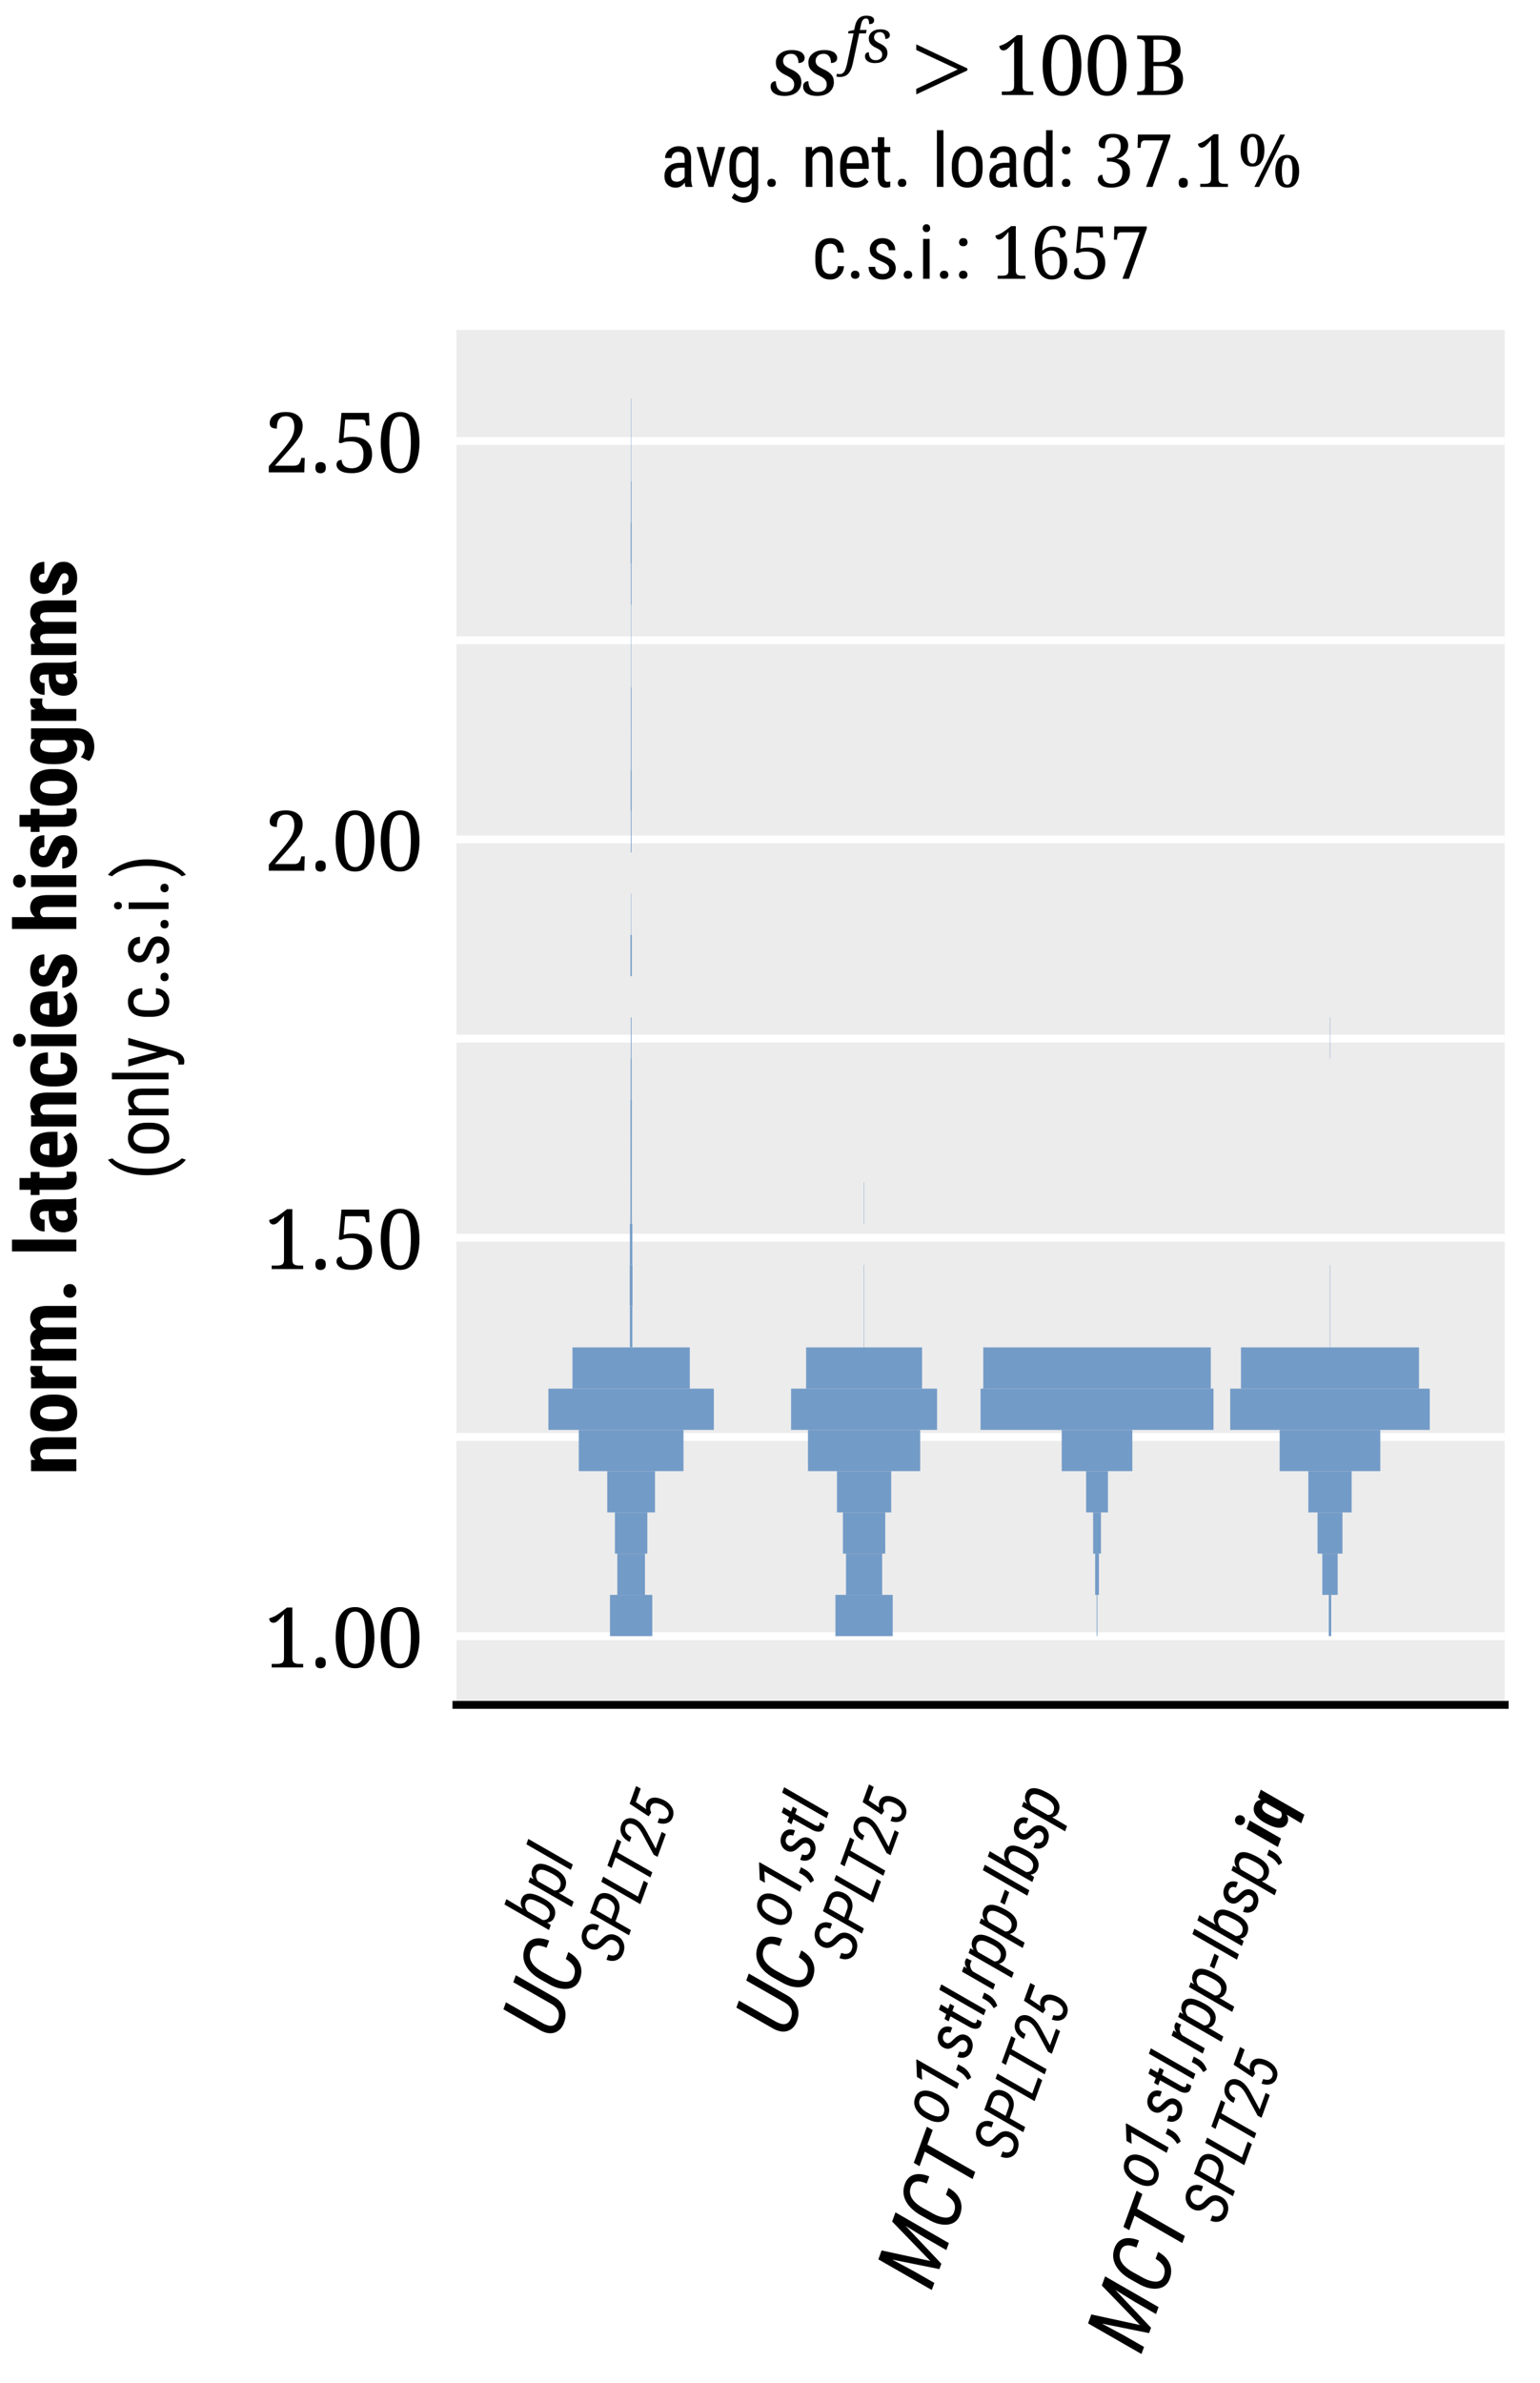 <?xml version="1.0" encoding="utf-8" standalone="no"?>
<!DOCTYPE svg PUBLIC "-//W3C//DTD SVG 1.1//EN"
  "http://www.w3.org/Graphics/SVG/1.1/DTD/svg11.dtd">
<svg xmlns:xlink="http://www.w3.org/1999/xlink" width="157.072pt" height="242.945pt" viewBox="0 0 157.072 242.945" xmlns="http://www.w3.org/2000/svg" version="1.1">
 <defs>
  <style type="text/css">*{stroke-linejoin: round; stroke-linecap: butt}</style>
 </defs>
 <g id="figure_1">
  <g id="patch_1">
   <path d="M 0 242.945 
L 157.072 242.945 
L 157.072 0 
L 0 0 
z
" style="fill: #ffffff"/>
  </g>
  <g id="axes_1">
   <g id="patch_2">
    <path d="M 46.552 173.821 
L 153.472 173.821 
L 153.472 33.637 
L 46.552 33.637 
z
" style="fill: #ececec"/>
   </g>
   <g id="matplotlib.axis_1">
    <g id="xtick_1">
     <g id="text_1">
      <!-- $\sgfs&gt;\qty{100}{\byte}$ -->
      <g transform="translate(78.393 9.689) scale(0.09 -0.09)">
       <defs>
        <path id="NotoMathMI-41" d="M 1094 -64 
C 1466 -64 1754 20 1971 200 
C 2176 379 2285 609 2285 892 
C 2285 1116 2227 1290 2099 1431 
C 1978 1571 1805 1688 1594 1784 
C 1389 1873 1242 1963 1152 2046 
C 1056 2136 1011 2245 1011 2380 
C 1011 2521 1062 2643 1158 2733 
C 1254 2829 1395 2874 1568 2874 
C 1702 2874 1792 2848 1875 2778 
C 1946 2720 2010 2630 2042 2533 
C 2067 2437 2086 2329 2086 2233 
C 2221 2233 2317 2265 2394 2322 
C 2477 2380 2515 2469 2515 2591 
C 2515 2681 2490 2765 2419 2854 
C 2362 2944 2266 3008 2131 3059 
C 1997 3110 1830 3136 1619 3136 
C 1280 3136 1011 3059 806 2893 
C 602 2732 506 2527 506 2276 
C 506 2046 570 1866 698 1738 
C 826 1597 992 1482 1203 1385 
C 1414 1289 1562 1193 1651 1097 
C 1741 1001 1786 885 1786 750 
C 1786 571 1728 436 1619 346 
C 1510 256 1357 212 1165 212 
C 1005 212 877 244 781 313 
C 685 383 608 478 570 593 
C 531 708 506 828 506 962 
C 461 962 410 962 352 943 
C 294 918 237 879 205 828 
C 160 777 141 693 141 590 
C 141 385 230 225 403 109 
C 576 -6 806 -64 1094 -64 
z
" transform="scale(0.016)"/>
        <path id="NotoSerif-Italic-66" d="M -525 -1536 
C -294 -1536 -90 -1491 90 -1401 
C 269 -1312 422 -1157 550 -944 
C 678 -726 781 -424 864 -45 
L 1530 3088 
L 2246 3088 
L 2317 3456 
L 1606 3456 
L 1690 3870 
C 1741 4141 1811 4342 1894 4478 
C 1978 4608 2099 4672 2259 4672 
C 2394 4672 2483 4614 2522 4491 
C 2566 4374 2586 4233 2586 4070 
C 2758 4070 2886 4103 2982 4174 
C 3072 4245 3117 4349 3117 4491 
C 3117 4632 3046 4749 2906 4840 
C 2771 4924 2566 4969 2291 4969 
C 1939 4969 1670 4866 1472 4671 
C 1280 4465 1146 4180 1075 3813 
L 1005 3457 
L 390 3321 
L 352 3088 
L 934 3088 
L 262 -50 
C 166 -481 64 -783 -51 -964 
C -173 -1143 -333 -1233 -544 -1233 
C -589 -1233 -640 -1233 -704 -1220 
C -755 -1214 -806 -1201 -838 -1194 
L -896 -1486 
C -851 -1499 -794 -1511 -730 -1524 
C -653 -1530 -589 -1536 -525 -1536 
z
" transform="scale(0.016)"/>
        <path id="NotoSerif-Italic-73" d="M 1216 -64 
C 1626 -64 1946 32 2189 233 
C 2419 433 2541 684 2541 1001 
C 2541 1253 2470 1454 2330 1608 
C 2195 1763 2010 1893 1773 2003 
C 1549 2106 1389 2209 1280 2299 
C 1171 2404 1120 2520 1120 2668 
C 1120 2829 1178 2965 1286 3069 
C 1395 3172 1549 3223 1741 3223 
C 1888 3223 1997 3191 2086 3114 
C 2163 3049 2227 2959 2266 2842 
C 2298 2739 2317 2623 2317 2507 
C 2464 2507 2586 2539 2669 2610 
C 2752 2674 2797 2771 2797 2906 
C 2797 3003 2765 3101 2688 3198 
C 2624 3294 2515 3372 2368 3430 
C 2221 3488 2035 3520 1798 3520 
C 1421 3520 1126 3430 896 3248 
C 678 3068 563 2836 563 2557 
C 563 2299 634 2092 774 1950 
C 915 1795 1101 1666 1338 1556 
C 1574 1446 1741 1343 1837 1233 
C 1933 1124 1984 994 1984 846 
C 1984 646 1920 496 1798 400 
C 1677 297 1504 245 1293 245 
C 1120 245 973 284 870 361 
C 755 438 678 543 634 672 
C 589 801 563 943 563 1092 
C 512 1092 454 1079 397 1059 
C 333 1040 275 995 230 930 
C 186 872 160 781 160 665 
C 160 439 256 265 448 129 
C 640 0 896 -64 1216 -64 
z
" transform="scale(0.016)"/>
        <path id="NotoMathMI-9f" d="M 3994 1715 
L 3994 1856 
L 429 3533 
L 429 3142 
L 3328 1786 
L 429 429 
L 429 45 
L 3994 1715 
z
" transform="scale(0.016)"/>
        <path id="NotoSerif-Regular-31" d="M 614 0 
L 3053 0 
L 3053 271 
L 2739 271 
C 2592 271 2470 297 2368 348 
C 2266 406 2214 536 2214 736 
L 2214 4640 
L 1805 4640 
L 1357 4303 
C 1146 4142 973 4031 832 3960 
C 685 3888 550 3837 422 3805 
C 422 3701 454 3618 512 3553 
C 570 3489 646 3456 742 3456 
C 870 3456 998 3521 1126 3644 
C 1261 3767 1408 3928 1568 4129 
L 1568 736 
C 1568 536 1517 406 1414 348 
C 1312 297 1190 271 1043 271 
L 614 271 
L 614 0 
z
" transform="scale(0.016)"/>
        <path id="NotoSerif-Regular-30" d="M 1792 -64 
C 2131 -64 2406 32 2624 232 
C 2848 432 3014 710 3123 1058 
C 3232 1419 3290 1833 3290 2310 
C 3290 2787 3238 3201 3123 3562 
C 3021 3910 2854 4189 2630 4382 
C 2406 4575 2131 4672 1798 4672 
C 1446 4672 1158 4575 934 4382 
C 710 4189 550 3917 448 3562 
C 339 3207 288 2794 288 2317 
C 288 1840 339 1419 448 1065 
C 550 710 710 432 934 232 
C 1158 32 1440 -64 1792 -64 
z
M 1792 284 
C 1478 284 1261 464 1139 820 
C 1018 1174 954 1671 954 2310 
C 954 2950 1018 3446 1139 3794 
C 1267 4150 1485 4324 1798 4324 
C 2106 4324 2317 4150 2445 3794 
C 2560 3446 2624 2950 2624 2310 
C 2624 1671 2560 1174 2445 820 
C 2317 464 2106 284 1792 284 
z
" transform="scale(0.016)"/>
        <path id="NotoSerif-Regular-42" d="M 243 0 
L 2150 0 
C 3245 0 3795 411 3795 1239 
C 3795 1580 3706 1850 3520 2042 
C 3334 2229 3098 2351 2810 2402 
L 2810 2428 
C 3034 2500 3226 2616 3379 2778 
C 3526 2934 3603 3154 3603 3446 
C 3603 3842 3469 4140 3200 4322 
C 2925 4516 2515 4608 1958 4608 
L 243 4608 
L 243 4337 
L 326 4337 
C 467 4337 589 4311 691 4259 
C 800 4208 851 4085 851 3898 
L 851 735 
C 851 535 800 406 698 348 
C 595 297 474 271 326 271 
L 243 271 
L 243 0 
z
M 1939 2563 
L 1498 2563 
L 1498 4285 
L 1926 4285 
C 2291 4285 2547 4227 2694 4104 
C 2842 3987 2918 3765 2918 3446 
C 2918 3135 2848 2907 2714 2771 
C 2573 2635 2317 2563 1939 2563 
z
M 2118 322 
L 1498 322 
L 1498 2240 
L 2131 2240 
C 2509 2240 2765 2156 2906 2003 
C 3040 1836 3110 1592 3110 1259 
C 3110 919 3034 675 2886 534 
C 2739 393 2483 322 2118 322 
z
" transform="scale(0.016)"/>
       </defs>
       <use xlink:href="#NotoMathMI-41" transform="scale(1.015)"/>
       <use xlink:href="#NotoMathMI-41" transform="translate(36.868 0) scale(1.015)"/>
       <use xlink:href="#NotoSerif-Italic-66" transform="translate(86.342 36.851) scale(0.667)"/>
       <use xlink:href="#NotoSerif-Italic-73" transform="translate(107.552 36.851) scale(0.667)"/>
       <use xlink:href="#NotoMathMI-9f" transform="translate(160.371 0) scale(1.015)"/>
       <use xlink:href="#NotoSerif-Regular-31" transform="translate(255.314 0) scale(0.914)"/>
       <use xlink:href="#NotoSerif-Regular-30" transform="translate(306.388 0) scale(0.914)"/>
       <use xlink:href="#NotoSerif-Regular-30" transform="translate(357.462 0) scale(0.914)"/>
       <use xlink:href="#NotoSerif-Regular-42" transform="translate(414.177 0) scale(0.914)"/>
      </g>
      <!-- {\scalefont{.88}avg. net. load: $\qty{37.1}{\percent}$} -->
      <g transform="translate(67.342 19.057) scale(0.09 -0.09)">
       <defs>
        <path id="RobotoCondensed-Regular-61" d="M 2150 0 
L 2726 0 
L 2726 51 
C 2656 244 2624 469 2624 732 
L 2624 2441 
C 2618 2775 2528 3026 2349 3199 
C 2163 3373 1901 3456 1555 3456 
C 1344 3456 1152 3411 979 3321 
C 806 3231 666 3109 563 2954 
C 461 2794 410 2626 410 2453 
L 966 2453 
C 966 2601 1018 2730 1126 2833 
C 1229 2929 1363 2981 1530 2981 
C 1715 2981 1850 2936 1939 2851 
C 2029 2760 2074 2612 2074 2410 
L 2074 2048 
L 1664 2048 
C 1261 2048 941 1946 710 1746 
C 474 1547 358 1271 358 925 
C 358 610 442 373 614 199 
C 787 26 1024 -64 1331 -64 
C 1632 -64 1882 80 2080 372 
C 2093 198 2118 71 2150 0 
z
M 1414 443 
C 1229 443 1101 488 1024 572 
C 947 655 909 797 909 989 
C 909 1194 986 1354 1139 1470 
C 1286 1579 1498 1637 1760 1637 
L 2074 1637 
L 2074 835 
C 2016 726 1926 630 1805 559 
C 1683 482 1549 443 1414 443 
z
" transform="scale(0.016)"/>
        <path id="RobotoCondensed-Regular-76" d="M 1370 842 
L 704 3392 
L 141 3392 
L 1158 0 
L 1574 0 
L 2573 3392 
L 2010 3392 
L 1370 842 
z
" transform="scale(0.016)"/>
        <path id="RobotoCondensed-Regular-67" d="M 301 1850 
L 301 1471 
C 307 976 410 597 608 334 
C 806 71 1075 -64 1427 -64 
C 1754 -64 2010 71 2189 334 
L 2189 -114 
C 2176 -621 1939 -875 1478 -875 
C 1203 -875 954 -759 723 -531 
L 499 -914 
C 602 -1036 755 -1132 966 -1216 
C 1171 -1299 1357 -1344 1523 -1344 
C 1907 -1344 2208 -1229 2426 -1003 
C 2637 -778 2746 -456 2746 -38 
L 2746 3392 
L 2246 3392 
L 2214 3013 
C 2042 3308 1779 3456 1434 3456 
C 1062 3456 781 3321 589 3051 
C 397 2782 301 2383 301 1850 
z
M 858 1535 
L 858 1876 
C 858 2242 915 2518 1030 2698 
C 1139 2872 1325 2962 1581 2962 
C 1843 2962 2042 2820 2189 2544 
L 2189 848 
C 2054 565 1850 424 1574 424 
C 1318 424 1133 514 1024 694 
C 915 874 858 1156 858 1535 
z
" transform="scale(0.016)"/>
        <path id="RobotoCondensed-Regular-2e" d="M 448 334 
C 448 238 480 160 538 96 
C 595 32 685 0 806 0 
C 928 0 1018 32 1082 96 
C 1139 160 1171 238 1171 334 
C 1171 437 1139 520 1082 591 
C 1018 655 928 687 806 687 
C 685 687 595 655 538 584 
C 480 514 448 430 448 334 
z
" transform="scale(0.016)"/>
        <path id="RobotoCondensed-Regular-6e" d="M 934 3392 
L 410 3392 
L 410 0 
L 966 0 
L 966 2467 
C 1037 2615 1126 2730 1235 2827 
C 1344 2917 1466 2962 1600 2962 
C 1779 2962 1914 2904 2003 2795 
C 2086 2685 2131 2493 2131 2229 
L 2131 0 
L 2682 0 
L 2682 2255 
C 2675 3058 2368 3456 1773 3456 
C 1434 3456 1158 3315 947 3026 
L 934 3392 
z
" transform="scale(0.016)"/>
        <path id="RobotoCondensed-Regular-65" d="M 1619 -64 
C 2112 -64 2477 103 2720 443 
L 2432 799 
C 2323 663 2202 566 2080 509 
C 1958 443 1811 411 1651 411 
C 1395 411 1197 496 1062 664 
C 928 825 858 1090 858 1459 
L 858 1536 
L 2746 1536 
L 2746 1901 
C 2739 2432 2643 2829 2451 3078 
C 2253 3328 1958 3456 1562 3456 
C 1165 3456 858 3315 640 3026 
C 416 2737 307 2345 307 1837 
L 307 1426 
C 314 938 429 565 653 315 
C 877 64 1197 -64 1619 -64 
z
M 1562 2981 
C 1766 2981 1920 2911 2022 2776 
C 2125 2636 2182 2407 2195 2087 
L 2195 2011 
L 864 2011 
C 877 2343 941 2586 1050 2745 
C 1158 2905 1331 2981 1562 2981 
z
" transform="scale(0.016)"/>
        <path id="RobotoCondensed-Regular-74" d="M 1139 4224 
L 589 4224 
L 589 3392 
L 70 3392 
L 70 2942 
L 589 2942 
L 589 835 
C 589 546 646 328 762 173 
C 877 13 1043 -64 1261 -64 
C 1395 -64 1523 -45 1645 0 
L 1651 469 
C 1574 443 1498 430 1427 430 
C 1318 430 1248 469 1203 540 
C 1158 610 1139 707 1139 842 
L 1139 2942 
L 1645 2942 
L 1645 3392 
L 1139 3392 
L 1139 4224 
z
" transform="scale(0.016)"/>
        <path id="RobotoCondensed-Regular-6c" d="M 1011 0 
L 1011 4818 
L 454 4818 
L 454 0 
L 1011 0 
z
" transform="scale(0.016)"/>
        <path id="RobotoCondensed-Regular-6f" d="M 294 1857 
L 294 1484 
C 301 1009 429 630 666 353 
C 902 77 1216 -64 1606 -64 
C 2003 -64 2323 77 2560 366 
C 2797 655 2912 1041 2912 1535 
L 2912 1889 
C 2906 2371 2784 2756 2547 3039 
C 2310 3315 1990 3456 1600 3456 
C 1210 3456 890 3315 653 3026 
C 416 2737 294 2351 294 1857 
z
M 851 1535 
L 851 1857 
C 851 2203 922 2480 1056 2679 
C 1190 2878 1376 2981 1600 2981 
C 1830 2981 2016 2878 2157 2679 
C 2291 2480 2362 2203 2362 1857 
L 2362 1471 
C 2342 764 2093 411 1606 411 
C 1376 411 1190 514 1056 713 
C 922 912 851 1182 851 1535 
z
" transform="scale(0.016)"/>
        <path id="RobotoCondensed-Regular-64" d="M 294 1850 
L 294 1503 
C 301 1009 403 623 602 347 
C 800 71 1075 -64 1427 -64 
C 1766 -64 2022 80 2202 366 
L 2234 0 
L 2739 0 
L 2739 4818 
L 2182 4818 
L 2182 3065 
C 2003 3328 1754 3456 1427 3456 
C 1062 3456 787 3321 589 3045 
C 390 2769 294 2371 294 1850 
z
M 851 1535 
L 851 1876 
C 851 2242 909 2518 1024 2698 
C 1133 2872 1318 2962 1574 2962 
C 1837 2962 2042 2827 2182 2557 
L 2182 842 
C 2048 565 1843 424 1568 424 
C 1318 424 1133 514 1024 694 
C 909 874 851 1156 851 1535 
z
" transform="scale(0.016)"/>
        <path id="RobotoCondensed-Regular-3a" d="M 429 334 
C 429 238 461 160 518 96 
C 576 32 666 0 787 0 
C 909 0 998 32 1062 96 
C 1120 160 1152 238 1152 334 
C 1152 437 1120 520 1062 591 
C 998 655 909 687 787 687 
C 666 687 576 655 518 584 
C 461 514 429 430 429 334 
z
M 435 3103 
C 435 3006 467 2929 525 2865 
C 582 2801 672 2769 794 2769 
C 915 2769 1005 2801 1069 2865 
C 1126 2929 1158 3006 1158 3103 
C 1158 3206 1126 3289 1069 3360 
C 1005 3424 915 3456 794 3456 
C 672 3456 582 3424 525 3353 
C 467 3283 435 3199 435 3103 
z
" transform="scale(0.016)"/>
        <path id="NotoSerif-Regular-33" d="M 1581 -64 
C 1766 -64 1952 -39 2138 6 
C 2330 53 2509 130 2669 234 
C 2829 344 2963 487 3059 662 
C 3155 843 3206 1063 3206 1322 
C 3206 1536 3168 1718 3091 1854 
C 3014 1997 2918 2113 2790 2198 
C 2675 2282 2541 2346 2406 2386 
C 2272 2431 2144 2457 2022 2470 
C 2221 2515 2394 2597 2547 2707 
C 2701 2823 2822 2964 2912 3118 
C 3002 3285 3046 3458 3046 3651 
C 3046 3979 2925 4229 2675 4402 
C 2432 4582 2106 4672 1702 4672 
C 1286 4672 973 4588 768 4428 
C 550 4268 448 4062 448 3811 
C 448 3651 499 3541 608 3478 
C 717 3426 845 3394 998 3394 
C 998 3567 1018 3721 1050 3863 
C 1088 4010 1158 4125 1261 4215 
C 1363 4305 1510 4350 1702 4350 
C 1952 4350 2125 4279 2227 4144 
C 2336 4004 2387 3805 2387 3554 
C 2387 3355 2342 3176 2253 3028 
C 2163 2880 2042 2765 1894 2681 
C 1741 2598 1568 2560 1382 2560 
L 1178 2560 
L 1178 2231 
L 1382 2231 
C 1741 2231 2022 2146 2227 1984 
C 2438 1822 2541 1602 2541 1329 
C 2541 1069 2496 862 2406 712 
C 2317 563 2202 452 2061 388 
C 1914 316 1760 284 1587 284 
C 1325 284 1126 361 986 504 
C 845 660 774 842 774 1069 
C 653 1069 557 1030 486 959 
C 410 887 371 784 371 654 
C 371 466 467 299 659 156 
C 851 6 1158 -64 1581 -64 
z
" transform="scale(0.016)"/>
        <path id="NotoSerif-Regular-37" d="M 1126 0 
L 1696 0 
L 3270 4425 
L 3270 4612 
L 410 4612 
L 378 3444 
L 646 3444 
L 672 3766 
C 691 3986 819 4096 1043 4096 
L 2637 4096 
L 1126 0 
z
" transform="scale(0.016)"/>
        <path id="NotoMathMI-93" d="M 717 -64 
C 813 -64 896 -39 973 19 
C 1050 76 1082 185 1082 326 
C 1082 473 1050 582 973 633 
C 896 691 813 716 717 716 
C 621 716 538 691 461 633 
C 390 582 358 473 358 326 
C 358 185 390 76 461 19 
C 538 -39 621 -64 717 -64 
z
" transform="scale(0.016)"/>
        <path id="NotoSerif-Regular-25" d="M 1338 1792 
C 1690 1792 1958 1922 2125 2194 
C 2304 2454 2387 2804 2387 3239 
C 2387 3673 2304 4023 2125 4283 
C 1958 4542 1696 4672 1344 4672 
C 973 4672 704 4542 538 4283 
C 371 4023 288 3673 288 3239 
C 288 2804 371 2454 538 2194 
C 704 1922 973 1792 1338 1792 
z
M 1504 0 
L 1926 0 
L 4205 4608 
L 3789 4608 
L 1504 0 
z
M 1338 2057 
C 1165 2057 1043 2161 973 2368 
C 902 2576 864 2869 864 3239 
C 864 3609 902 3894 973 4096 
C 1043 4297 1171 4401 1344 4401 
C 1517 4401 1638 4297 1702 4096 
C 1773 3894 1805 3609 1805 3239 
C 1805 2869 1773 2576 1702 2368 
C 1632 2161 1510 2057 1338 2057 
z
M 4397 -64 
C 4749 -64 5018 65 5184 338 
C 5363 597 5446 947 5446 1382 
C 5446 1817 5363 2168 5184 2427 
C 5018 2686 4755 2816 4403 2816 
C 4032 2816 3763 2686 3597 2427 
C 3430 2168 3347 1817 3347 1382 
C 3347 947 3430 597 3597 338 
C 3763 65 4032 -64 4397 -64 
z
M 4397 200 
C 4224 200 4102 304 4032 511 
C 3962 720 3923 1012 3923 1382 
C 3923 1753 3962 2039 4032 2240 
C 4102 2441 4230 2545 4403 2545 
C 4576 2545 4698 2441 4762 2240 
C 4832 2039 4864 1753 4864 1382 
C 4864 1012 4832 720 4762 511 
C 4691 304 4570 200 4397 200 
z
" transform="scale(0.016)"/>
       </defs>
       <use xlink:href="#RobotoCondensed-Regular-61" transform="scale(0.833)"/>
       <use xlink:href="#RobotoCondensed-Regular-76" transform="translate(39.312 0) scale(0.833)"/>
       <use xlink:href="#RobotoCondensed-Regular-67" transform="translate(74.376 0) scale(0.833)"/>
       <use xlink:href="#RobotoCondensed-Regular-2e" transform="translate(115.354 0) scale(0.833)"/>
       <use xlink:href="#RobotoCondensed-Regular-6e" transform="translate(159.513 0) scale(0.833)"/>
       <use xlink:href="#RobotoCondensed-Regular-65" transform="translate(199.741 0) scale(0.833)"/>
       <use xlink:href="#RobotoCondensed-Regular-74" transform="translate(238.72 0) scale(0.833)"/>
       <use xlink:href="#RobotoCondensed-Regular-2e" transform="translate(263.29 0) scale(0.833)"/>
       <use xlink:href="#RobotoCondensed-Regular-6c" transform="translate(307.449 0) scale(0.833)"/>
       <use xlink:href="#RobotoCondensed-Regular-6f" transform="translate(326.522 0) scale(0.833)"/>
       <use xlink:href="#RobotoCondensed-Regular-61" transform="translate(368.249 0) scale(0.833)"/>
       <use xlink:href="#RobotoCondensed-Regular-64" transform="translate(408.144 0) scale(0.833)"/>
       <use xlink:href="#RobotoCondensed-Regular-3a" transform="translate(449.455 0) scale(0.833)"/>
       <use xlink:href="#NotoSerif-Regular-33" transform="translate(491.115 0) scale(0.804)"/>
       <use xlink:href="#NotoSerif-Regular-37" transform="translate(536.061 0) scale(0.804)"/>
       <use xlink:href="#NotoMathMI-93" transform="translate(582.436 0) scale(0.893)"/>
       <use xlink:href="#NotoSerif-Regular-31" transform="translate(604.055 0) scale(0.804)"/>
       <use xlink:href="#NotoSerif-Regular-25" transform="translate(653.964 0) scale(0.804)"/>
      </g>
      <!-- {\scalefont{.88}c.s.i.: $1657$} -->
      <g transform="translate(82.798 28.425) scale(0.09 -0.09)">
       <defs>
        <path id="RobotoCondensed-Regular-63" d="M 1587 411 
C 1331 411 1146 495 1030 662 
C 909 822 851 1105 851 1503 
L 851 1940 
C 858 2306 915 2576 1037 2737 
C 1158 2897 1338 2981 1587 2981 
C 1773 2981 1920 2917 2029 2795 
C 2138 2672 2195 2480 2208 2229 
L 2733 2229 
C 2720 2608 2611 2910 2413 3129 
C 2208 3347 1933 3456 1587 3456 
C 1165 3456 845 3321 627 3058 
C 410 2795 301 2403 301 1889 
L 301 1516 
C 301 996 410 597 634 334 
C 851 71 1171 -64 1587 -64 
C 1901 -64 2170 45 2387 263 
C 2605 475 2720 745 2733 1073 
L 2208 1073 
C 2202 861 2138 694 2029 585 
C 1920 469 1773 411 1587 411 
z
" transform="scale(0.016)"/>
        <path id="RobotoCondensed-Regular-73" d="M 2054 867 
C 2054 726 2010 617 1914 533 
C 1818 450 1677 411 1491 411 
C 1299 411 1146 463 1037 572 
C 928 681 870 829 864 1015 
L 307 1015 
C 307 700 416 443 634 244 
C 851 39 1139 -64 1491 -64 
C 1830 -64 2106 26 2310 206 
C 2509 379 2611 617 2611 912 
C 2611 1150 2534 1343 2387 1497 
C 2240 1645 1958 1805 1549 1966 
C 1293 2081 1133 2171 1062 2242 
C 992 2313 960 2403 960 2512 
C 960 2653 1005 2769 1101 2852 
C 1190 2936 1318 2981 1478 2981 
C 1638 2981 1773 2929 1875 2820 
C 1971 2711 2022 2583 2022 2428 
L 2573 2428 
C 2573 2730 2470 2974 2272 3167 
C 2074 3360 1805 3456 1478 3456 
C 1165 3456 909 3366 710 3180 
C 512 2994 410 2769 410 2493 
C 410 2338 442 2203 499 2094 
C 557 1985 653 1882 774 1799 
C 896 1709 1101 1600 1402 1478 
C 1658 1362 1830 1259 1920 1176 
C 2010 1092 2054 989 2054 867 
z
" transform="scale(0.016)"/>
        <path id="RobotoCondensed-Regular-69" d="M 1011 0 
L 1011 3392 
L 454 3392 
L 454 0 
L 1011 0 
z
M 1056 4295 
C 1056 4385 1030 4462 979 4533 
C 922 4604 845 4636 742 4636 
C 634 4636 557 4604 506 4539 
C 448 4469 422 4392 422 4295 
C 422 4199 448 4122 506 4064 
C 557 4000 634 3968 736 3968 
C 845 3968 922 4000 979 4064 
C 1030 4122 1056 4199 1056 4295 
z
" transform="scale(0.016)"/>
        <path id="NotoSerif-Regular-36" d="M 1875 -64 
C 2163 -64 2413 0 2618 130 
C 2822 266 2982 448 3085 682 
C 3200 915 3251 1181 3251 1487 
C 3251 1901 3136 2226 2906 2466 
C 2669 2699 2355 2816 1965 2816 
C 1754 2816 1574 2784 1434 2713 
C 1280 2642 1158 2565 1050 2481 
C 1069 3101 1165 3569 1331 3889 
C 1498 4202 1741 4363 2061 4363 
C 2266 4363 2413 4293 2496 4145 
C 2579 3998 2624 3826 2624 3615 
C 2950 3615 3117 3743 3117 3999 
C 3117 4172 3027 4332 2854 4467 
C 2682 4601 2413 4672 2061 4672 
C 1779 4672 1536 4608 1318 4479 
C 1114 4356 934 4182 800 3962 
C 666 3736 563 3485 493 3201 
C 422 2924 390 2626 390 2323 
C 390 1756 454 1297 589 942 
C 717 594 896 335 1114 181 
C 1344 13 1594 -64 1875 -64 
z
M 1894 290 
C 1638 290 1434 433 1280 712 
C 1133 992 1050 1461 1043 2110 
C 1126 2202 1242 2286 1382 2364 
C 1517 2449 1670 2487 1837 2487 
C 2086 2487 2272 2403 2406 2234 
C 2534 2065 2598 1792 2598 1421 
C 2598 1025 2534 739 2419 556 
C 2291 381 2118 290 1894 290 
z
" transform="scale(0.016)"/>
        <path id="NotoSerif-Regular-35" d="M 1562 -64 
C 1888 -64 2170 0 2400 115 
C 2630 243 2803 411 2931 629 
C 3046 853 3110 1109 3110 1399 
C 3110 1700 3046 1950 2918 2155 
C 2790 2348 2618 2502 2394 2605 
C 2176 2700 1926 2752 1651 2752 
C 1466 2752 1306 2739 1184 2720 
C 1062 2694 966 2668 902 2649 
L 1024 4092 
L 2266 4092 
C 2400 4092 2490 4072 2534 4026 
C 2573 3981 2598 3916 2611 3824 
L 2637 3628 
L 2906 3628 
L 2874 4608 
L 736 4608 
L 531 2301 
L 685 2256 
C 768 2288 864 2320 973 2352 
C 1082 2385 1248 2397 1472 2397 
C 1766 2397 2003 2315 2176 2154 
C 2355 1988 2445 1737 2445 1399 
C 2445 1130 2406 918 2330 758 
C 2246 598 2138 489 1997 418 
C 1862 348 1702 316 1530 316 
C 1267 316 1075 380 947 502 
C 819 623 755 777 755 963 
C 621 963 518 931 448 860 
C 384 797 352 706 352 584 
C 352 488 384 391 461 296 
C 525 192 653 109 826 39 
C 998 -32 1248 -64 1562 -64 
z
" transform="scale(0.016)"/>
       </defs>
       <use xlink:href="#RobotoCondensed-Regular-63" transform="scale(0.833)"/>
       <use xlink:href="#RobotoCondensed-Regular-2e" transform="translate(38.396 0) scale(0.833)"/>
       <use xlink:href="#RobotoCondensed-Regular-73" transform="translate(60.3 0) scale(0.833)"/>
       <use xlink:href="#RobotoCondensed-Regular-2e" transform="translate(98.196 0) scale(0.833)"/>
       <use xlink:href="#RobotoCondensed-Regular-69" transform="translate(120.101 0) scale(0.833)"/>
       <use xlink:href="#RobotoCondensed-Regular-2e" transform="translate(139.174 0) scale(0.833)"/>
       <use xlink:href="#RobotoCondensed-Regular-3a" transform="translate(161.079 0) scale(0.833)"/>
       <use xlink:href="#NotoSerif-Regular-31" transform="translate(202.739 0) scale(0.804)"/>
       <use xlink:href="#NotoSerif-Regular-36" transform="translate(247.685 0) scale(0.804)"/>
       <use xlink:href="#NotoSerif-Regular-35" transform="translate(292.63 0) scale(0.804)"/>
       <use xlink:href="#NotoSerif-Regular-37" transform="translate(337.576 0) scale(0.804)"/>
      </g>
     </g>
    </g>
    <g id="xtick_2">
     <g id="text_2">
      <!-- \schedulermoobj[1]{UC}{bpl}{SPLT25} -->
      <g transform="translate(56.747 208.122) rotate(-70) scale(0.09 -0.09)">
       <defs>
        <path id="RobotoCondensed-Italic-55" d="M 3610 4544 
L 3053 4544 
L 2502 1320 
C 2451 1020 2342 798 2182 652 
C 2016 505 1798 435 1536 435 
C 1146 435 934 624 902 996 
C 896 1105 896 1219 909 1341 
L 1453 4544 
L 896 4544 
L 352 1342 
C 301 914 378 569 589 320 
C 800 70 1101 -64 1504 -64 
C 1926 -64 2278 57 2560 312 
C 2835 560 3008 911 3066 1351 
L 3610 4544 
z
" transform="scale(0.016)"/>
        <path id="RobotoCondensed-Italic-43" d="M 3149 1443 
L 2598 1443 
C 2515 1068 2394 803 2227 650 
C 2061 497 1843 428 1568 428 
C 1376 428 1222 498 1114 640 
C 998 775 934 981 915 1258 
C 902 1437 909 1634 941 1851 
L 1069 2658 
C 1146 3148 1286 3511 1491 3760 
C 1696 4002 1952 4116 2266 4116 
C 2426 4116 2554 4078 2650 4001 
C 2746 3917 2810 3814 2854 3679 
C 2893 3545 2906 3345 2899 3082 
L 3462 3082 
C 3482 3563 3386 3935 3187 4204 
C 2982 4474 2688 4608 2298 4608 
C 1830 4608 1440 4441 1126 4097 
C 813 3751 602 3266 506 2646 
L 378 1847 
C 358 1706 352 1560 352 1413 
C 358 1131 410 876 506 646 
C 602 415 736 244 909 122 
C 1082 0 1293 -64 1536 -64 
C 1971 -64 2330 63 2618 335 
C 2906 608 3078 975 3149 1443 
z
" transform="scale(0.016)"/>
        <path id="RobotoCondensed-Italic-62" d="M 1421 -64 
C 1933 -64 2304 205 2528 756 
C 2611 956 2669 1193 2714 1469 
C 2758 1744 2784 1988 2790 2212 
C 2797 2616 2726 2930 2579 3141 
C 2432 3353 2208 3456 1914 3456 
C 1600 3456 1331 3317 1107 3021 
L 1446 4800 
L 909 4800 
L 77 0 
L 570 0 
L 685 403 
C 832 93 1075 -64 1421 -64 
z
M 2259 2340 
C 2266 2218 2240 1953 2195 1561 
C 2150 1162 2048 872 1901 692 
C 1754 505 1555 422 1312 422 
C 1050 422 864 578 768 879 
L 1043 2502 
C 1242 2817 1478 2970 1741 2970 
C 1901 2970 2029 2919 2118 2822 
C 2202 2720 2253 2559 2259 2340 
z
" transform="scale(0.016)"/>
        <path id="RobotoCondensed-Italic-70" d="M 1414 -64 
C 1926 -64 2298 211 2528 768 
C 2611 967 2669 1210 2714 1504 
C 2758 1792 2778 2029 2784 2208 
C 2797 2599 2726 2906 2579 3130 
C 2432 3347 2208 3456 1907 3456 
C 1587 3456 1312 3311 1082 3014 
L 1146 3385 
L 666 3385 
L -147 -1280 
L 390 -1280 
L 691 332 
C 851 75 1094 -64 1414 -64 
z
M 2246 2336 
C 2253 2188 2234 1921 2182 1532 
C 2131 1143 2029 862 1875 677 
C 1715 492 1517 409 1274 409 
C 1024 409 851 541 755 799 
L 1056 2561 
C 1248 2829 1466 2963 1715 2963 
C 2042 2963 2214 2757 2246 2336 
z
" transform="scale(0.016)"/>
        <path id="RobotoCondensed-Italic-6c" d="M 659 0 
L 1491 4800 
L 947 4800 
L 115 0 
L 659 0 
z
" transform="scale(0.016)"/>
        <path id="RobotoCondensed-Italic-53" d="M 2291 1181 
C 2259 946 2170 760 2010 627 
C 1850 493 1658 429 1434 429 
C 1190 429 1011 512 890 673 
C 768 834 717 1047 736 1317 
L 173 1317 
C 154 915 256 588 486 332 
C 717 71 1024 -64 1402 -64 
C 1805 -64 2138 44 2406 280 
C 2675 516 2822 815 2854 1185 
C 2886 1618 2752 1962 2438 2217 
C 2298 2332 2106 2440 1856 2549 
C 1606 2650 1427 2765 1331 2899 
C 1229 3027 1190 3173 1210 3345 
C 1235 3580 1325 3766 1478 3906 
C 1626 4046 1818 4116 2042 4116 
C 2266 4116 2426 4039 2534 3891 
C 2643 3737 2682 3518 2662 3228 
L 3219 3228 
C 3251 3619 3155 3947 2944 4210 
C 2733 4474 2438 4608 2074 4608 
C 1696 4608 1370 4494 1101 4251 
C 832 4009 685 3703 653 3340 
C 621 2952 755 2633 1056 2379 
C 1197 2257 1402 2137 1670 2021 
C 1939 1901 2118 1780 2202 1652 
C 2285 1525 2310 1366 2291 1181 
z
" transform="scale(0.016)"/>
        <path id="RobotoCondensed-Italic-50" d="M 1018 1792 
L 1901 1792 
C 2330 1792 2682 1920 2957 2170 
C 3232 2419 3386 2765 3424 3200 
C 3456 3591 3373 3917 3174 4167 
C 2970 4416 2682 4544 2310 4544 
L 934 4544 
L 147 0 
L 710 0 
L 1018 1792 
z
M 1101 2279 
L 1414 4057 
L 2298 4057 
C 2458 4057 2592 3999 2688 3903 
C 2784 3807 2848 3673 2867 3500 
C 2893 3302 2867 3098 2797 2899 
C 2726 2701 2611 2547 2464 2439 
C 2310 2330 2131 2279 1926 2279 
L 1101 2279 
z
" transform="scale(0.016)"/>
        <path id="RobotoCondensed-Italic-4c" d="M 800 493 
L 1498 4544 
L 934 4544 
L 147 0 
L 2438 0 
L 2528 493 
L 800 493 
z
" transform="scale(0.016)"/>
        <path id="RobotoCondensed-Italic-54" d="M 3437 4032 
L 3520 4524 
L 646 4524 
L 557 4032 
L 1715 4032 
L 1011 -32 
L 1574 -32 
L 2272 4032 
L 3437 4032 
z
" transform="scale(0.016)"/>
        <path id="RobotoCondensed-Italic-32" d="M 2534 0 
L 2605 474 
L 800 474 
L 2042 1862 
L 2266 2125 
C 2643 2586 2854 3014 2893 3418 
C 2925 3757 2848 4045 2669 4269 
C 2483 4493 2227 4608 1901 4614 
C 1523 4621 1203 4499 954 4237 
C 704 3974 557 3630 512 3207 
L 1043 3214 
C 1075 3508 1165 3738 1312 3904 
C 1459 4064 1645 4147 1869 4141 
C 2003 4134 2112 4090 2195 3994 
C 2278 3898 2323 3770 2336 3610 
C 2355 3379 2317 3162 2221 2957 
C 2125 2752 1971 2528 1760 2285 
L 128 442 
L 58 0 
L 2534 0 
z
" transform="scale(0.016)"/>
        <path id="RobotoCondensed-Italic-35" d="M 634 2282 
L 1075 2161 
C 1197 2269 1299 2345 1389 2390 
C 1478 2428 1574 2448 1670 2441 
C 1830 2435 1952 2371 2048 2257 
C 2138 2135 2189 1976 2202 1779 
C 2227 1403 2163 1085 2016 811 
C 1869 537 1658 403 1389 410 
C 1037 416 851 684 832 1199 
L 333 1199 
C 339 816 435 510 621 281 
C 806 51 1050 -64 1357 -70 
C 1632 -77 1882 -6 2093 153 
C 2304 313 2470 536 2592 829 
C 2707 1122 2758 1448 2746 1799 
C 2733 2150 2650 2430 2490 2641 
C 2330 2851 2112 2953 1830 2960 
C 1632 2966 1434 2896 1235 2761 
L 1555 4013 
L 3021 4013 
L 3104 4550 
L 1178 4550 
L 634 2282 
z
" transform="scale(0.016)"/>
       </defs>
       <use xlink:href="#RobotoCondensed-Italic-55" transform="scale(0.946)"/>
       <use xlink:href="#RobotoCondensed-Italic-43" transform="translate(51.96 0) scale(0.946)"/>
       <use xlink:href="#RobotoCondensed-Italic-62" transform="translate(114.686 51.008) scale(0.746)"/>
       <use xlink:href="#RobotoCondensed-Italic-70" transform="translate(150.726 51.008) scale(0.746)"/>
       <use xlink:href="#RobotoCondensed-Italic-6c" transform="translate(186.767 51.008) scale(0.746)"/>
       <use xlink:href="#RobotoCondensed-Italic-53" transform="translate(104.393 -36.289) scale(0.691)"/>
       <use xlink:href="#RobotoCondensed-Italic-50" transform="translate(139.422 -36.289) scale(0.691)"/>
       <use xlink:href="#RobotoCondensed-Italic-4c" transform="translate(176.869 -36.289) scale(0.691)"/>
       <use xlink:href="#RobotoCondensed-Italic-54" transform="translate(199.738 -36.289) scale(0.691)"/>
       <use xlink:href="#RobotoCondensed-Italic-32" transform="translate(234.905 -36.289) scale(0.691)"/>
       <use xlink:href="#RobotoCondensed-Italic-35" transform="translate(268.275 -36.289) scale(0.691)"/>
      </g>
     </g>
    </g>
    <g id="xtick_3">
     <g id="text_3">
      <!-- \schedulermoobj[1]{UC}{o1,stl}{SPLT25} -->
      <g transform="translate(80.507 207.952) rotate(-70) scale(0.09 -0.09)">
       <defs>
        <path id="RobotoCondensed-Italic-6f" d="M 294 1840 
L 256 1527 
C 224 1231 243 962 314 718 
C 384 475 506 283 672 148 
C 838 7 1050 -64 1299 -64 
C 1696 -64 2029 77 2298 373 
C 2560 668 2726 1060 2797 1542 
L 2829 1863 
C 2861 2152 2848 2421 2778 2672 
C 2707 2916 2586 3109 2419 3250 
C 2253 3385 2042 3456 1792 3456 
C 1389 3456 1056 3315 794 3020 
C 531 2719 365 2328 294 1840 
z
M 781 1302 
L 787 1471 
L 826 1784 
C 870 2163 979 2464 1139 2676 
C 1299 2887 1504 2983 1754 2983 
C 1939 2983 2080 2899 2176 2743 
C 2272 2588 2317 2367 2310 2082 
L 2291 1858 
L 2246 1492 
C 2189 1127 2086 852 1933 672 
C 1773 486 1574 403 1331 403 
C 1146 403 1005 487 915 649 
C 819 804 774 1024 781 1302 
z
" transform="scale(0.016)"/>
        <path id="RobotoCondensed-Italic-31" d="M 1395 0 
L 2176 4570 
L 2080 4570 
L 614 3968 
L 518 3411 
L 1523 3834 
L 851 0 
L 1395 0 
z
" transform="scale(0.016)"/>
        <path id="RobotoCondensed-Italic-2c" d="M -26 -890 
C 365 -583 595 -192 666 281 
L 730 704 
L 179 704 
L 96 230 
C 38 -58 -109 -352 -352 -653 
L -26 -890 
z
" transform="scale(0.016)"/>
        <path id="RobotoCondensed-Italic-73" d="M 1837 892 
C 1818 744 1754 628 1638 545 
C 1523 454 1376 410 1203 410 
C 1043 410 915 461 826 564 
C 736 667 691 815 698 1014 
L 154 1014 
C 141 698 230 440 429 240 
C 621 40 870 -64 1184 -64 
C 1504 -64 1779 19 2003 204 
C 2227 390 2355 633 2374 940 
C 2394 1292 2208 1581 1818 1799 
L 1293 2068 
C 1101 2177 1018 2311 1043 2484 
C 1062 2631 1126 2746 1229 2836 
C 1331 2925 1466 2970 1626 2970 
C 1773 2970 1882 2925 1965 2828 
C 2042 2732 2080 2597 2074 2423 
L 2605 2423 
C 2618 2727 2541 2972 2368 3165 
C 2195 3352 1958 3456 1658 3456 
C 1344 3456 1082 3360 870 3175 
C 653 2990 538 2755 518 2468 
C 506 2287 544 2126 627 1992 
C 710 1857 864 1728 1082 1606 
L 1504 1387 
C 1754 1252 1862 1091 1837 892 
z
" transform="scale(0.016)"/>
        <path id="RobotoCondensed-Italic-74" d="M 1510 4192 
L 973 4192 
L 826 3392 
L 333 3392 
L 250 2944 
L 755 2944 
L 410 838 
C 384 548 422 329 518 175 
C 614 13 755 -64 941 -64 
C 1062 -64 1184 -45 1299 0 
L 1344 474 
C 1248 450 1171 435 1120 435 
C 986 435 922 525 928 705 
L 934 834 
L 1293 2944 
L 1786 2944 
L 1862 3392 
L 1363 3392 
L 1510 4192 
z
" transform="scale(0.016)"/>
       </defs>
       <use xlink:href="#RobotoCondensed-Italic-55" transform="scale(0.946)"/>
       <use xlink:href="#RobotoCondensed-Italic-43" transform="translate(51.96 0) scale(0.946)"/>
       <use xlink:href="#RobotoCondensed-Italic-6f" transform="translate(114.686 46.038) scale(0.746)"/>
       <use xlink:href="#RobotoCondensed-Italic-31" transform="translate(151.323 46.038) scale(0.746)"/>
       <use xlink:href="#RobotoCondensed-Italic-2c" transform="translate(179.305 46.038) scale(0.746)"/>
       <use xlink:href="#RobotoCondensed-Italic-73" transform="translate(193.855 46.038) scale(0.746)"/>
       <use xlink:href="#RobotoCondensed-Italic-74" transform="translate(227.135 46.038) scale(0.746)"/>
       <use xlink:href="#RobotoCondensed-Italic-6c" transform="translate(248.848 46.038) scale(0.746)"/>
       <use xlink:href="#RobotoCondensed-Italic-53" transform="translate(104.393 -36.289) scale(0.691)"/>
       <use xlink:href="#RobotoCondensed-Italic-50" transform="translate(139.422 -36.289) scale(0.691)"/>
       <use xlink:href="#RobotoCondensed-Italic-4c" transform="translate(176.869 -36.289) scale(0.691)"/>
       <use xlink:href="#RobotoCondensed-Italic-54" transform="translate(199.738 -36.289) scale(0.691)"/>
       <use xlink:href="#RobotoCondensed-Italic-32" transform="translate(234.905 -36.289) scale(0.691)"/>
       <use xlink:href="#RobotoCondensed-Italic-35" transform="translate(268.275 -36.289) scale(0.691)"/>
      </g>
     </g>
    </g>
    <g id="xtick_4">
     <g id="text_4">
      <!-- \schedulermoobj[1]{MCT}{o1,stl,rpp-lbsp}{SPLT25} -->
      <g transform="translate(94.969 233.667) rotate(-70) scale(0.09 -0.09)">
       <defs>
        <path id="RobotoCondensed-Italic-4d" d="M 1645 4544 
L 934 4544 
L 147 0 
L 710 0 
L 1011 1739 
L 1274 3560 
L 1811 0 
L 2240 0 
L 3987 3483 
L 3642 1795 
L 3328 0 
L 3885 0 
L 4678 4544 
L 3949 4544 
L 2150 844 
L 1645 4544 
z
" transform="scale(0.016)"/>
        <path id="RobotoCondensed-Italic-72" d="M 1946 2854 
L 2003 3392 
C 1901 3424 1824 3437 1773 3437 
C 1523 3437 1306 3305 1107 3027 
L 1184 3366 
L 659 3366 
L 70 0 
L 614 0 
L 1030 2408 
C 1210 2721 1434 2880 1709 2880 
C 1779 2880 1856 2873 1946 2854 
z
" transform="scale(0.016)"/>
        <path id="RobotoCondensed-Italic-2d" d="M 1363 1728 
L 1453 2202 
L 192 2202 
L 109 1728 
L 1363 1728 
z
" transform="scale(0.016)"/>
       </defs>
       <use xlink:href="#RobotoCondensed-Italic-4d" transform="scale(0.946)"/>
       <use xlink:href="#RobotoCondensed-Italic-43" transform="translate(69.753 0) scale(0.946)"/>
       <use xlink:href="#RobotoCondensed-Italic-54" transform="translate(120.861 0) scale(0.946)"/>
       <use xlink:href="#RobotoCondensed-Italic-6f" transform="translate(179.328 51.008) scale(0.746)"/>
       <use xlink:href="#RobotoCondensed-Italic-31" transform="translate(215.966 51.008) scale(0.746)"/>
       <use xlink:href="#RobotoCondensed-Italic-2c" transform="translate(243.947 51.008) scale(0.746)"/>
       <use xlink:href="#RobotoCondensed-Italic-73" transform="translate(258.498 51.008) scale(0.746)"/>
       <use xlink:href="#RobotoCondensed-Italic-74" transform="translate(291.777 51.008) scale(0.746)"/>
       <use xlink:href="#RobotoCondensed-Italic-6c" transform="translate(313.491 51.008) scale(0.746)"/>
       <use xlink:href="#RobotoCondensed-Italic-2c" transform="translate(330.429 51.008) scale(0.746)"/>
       <use xlink:href="#RobotoCondensed-Italic-72" transform="translate(344.979 51.008) scale(0.746)"/>
       <use xlink:href="#RobotoCondensed-Italic-70" transform="translate(367.29 51.008) scale(0.746)"/>
       <use xlink:href="#RobotoCondensed-Italic-70" transform="translate(403.33 51.008) scale(0.746)"/>
       <use xlink:href="#RobotoCondensed-Italic-2d" transform="translate(439.371 51.008) scale(0.746)"/>
       <use xlink:href="#RobotoCondensed-Italic-6c" transform="translate(457.652 51.008) scale(0.746)"/>
       <use xlink:href="#RobotoCondensed-Italic-62" transform="translate(474.59 51.008) scale(0.746)"/>
       <use xlink:href="#RobotoCondensed-Italic-73" transform="translate(510.63 51.008) scale(0.746)"/>
       <use xlink:href="#RobotoCondensed-Italic-70" transform="translate(543.91 51.008) scale(0.746)"/>
       <use xlink:href="#RobotoCondensed-Italic-53" transform="translate(169.036 -36.289) scale(0.691)"/>
       <use xlink:href="#RobotoCondensed-Italic-50" transform="translate(204.064 -36.289) scale(0.691)"/>
       <use xlink:href="#RobotoCondensed-Italic-4c" transform="translate(241.511 -36.289) scale(0.691)"/>
       <use xlink:href="#RobotoCondensed-Italic-54" transform="translate(264.38 -36.289) scale(0.691)"/>
       <use xlink:href="#RobotoCondensed-Italic-32" transform="translate(299.547 -36.289) scale(0.691)"/>
       <use xlink:href="#RobotoCondensed-Italic-35" transform="translate(332.918 -36.289) scale(0.691)"/>
      </g>
     </g>
    </g>
    <g id="xtick_5">
     <g id="text_5">
      <!-- \schedulermoobj[1]{MCT}{o1,stl,rpp-lbsp,\textbf{iq}}{SPLT25} -->
      <g transform="translate(116.356 240.193) rotate(-70) scale(0.09 -0.09)">
       <defs>
        <path id="RobotoCondensed-BoldItalic-69" d="M 890 0 
L 1478 3379 
L 614 3379 
L 26 0 
L 890 0 
z
M 723 4243 
C 723 4109 768 4000 858 3910 
C 947 3821 1056 3776 1190 3776 
C 1325 3776 1434 3821 1523 3911 
C 1613 4000 1658 4116 1658 4263 
C 1658 4397 1613 4506 1523 4596 
C 1434 4685 1325 4730 1197 4730 
C 1062 4730 954 4685 864 4595 
C 768 4506 723 4390 723 4243 
z
" transform="scale(0.016)"/>
        <path id="RobotoCondensed-BoldItalic-71" d="M 1478 3456 
C 1075 3456 762 3295 544 2954 
C 326 2614 192 2107 147 1420 
L 134 1214 
C 128 797 205 482 352 264 
C 499 45 710 -64 998 -64 
C 1235 -64 1453 49 1651 269 
L 1344 -1312 
L 2214 -1312 
L 3027 3392 
L 2266 3392 
L 2131 3053 
C 1984 3319 1766 3456 1478 3456 
z
M 998 1220 
L 1050 1794 
L 1082 2012 
C 1165 2497 1363 2733 1677 2733 
C 1824 2733 1933 2655 2003 2520 
L 1722 886 
C 1600 738 1459 666 1306 666 
C 1197 666 1120 712 1069 802 
C 1018 888 992 1031 998 1220 
z
" transform="scale(0.016)"/>
       </defs>
       <use xlink:href="#RobotoCondensed-Italic-4d" transform="scale(0.946)"/>
       <use xlink:href="#RobotoCondensed-Italic-43" transform="translate(69.753 0) scale(0.946)"/>
       <use xlink:href="#RobotoCondensed-Italic-54" transform="translate(120.861 0) scale(0.946)"/>
       <use xlink:href="#RobotoCondensed-Italic-6f" transform="translate(179.328 51.157) scale(0.746)"/>
       <use xlink:href="#RobotoCondensed-Italic-31" transform="translate(215.966 51.157) scale(0.746)"/>
       <use xlink:href="#RobotoCondensed-Italic-2c" transform="translate(243.947 51.157) scale(0.746)"/>
       <use xlink:href="#RobotoCondensed-Italic-73" transform="translate(258.498 51.157) scale(0.746)"/>
       <use xlink:href="#RobotoCondensed-Italic-74" transform="translate(291.777 51.157) scale(0.746)"/>
       <use xlink:href="#RobotoCondensed-Italic-6c" transform="translate(313.491 51.157) scale(0.746)"/>
       <use xlink:href="#RobotoCondensed-Italic-2c" transform="translate(330.429 51.157) scale(0.746)"/>
       <use xlink:href="#RobotoCondensed-Italic-72" transform="translate(344.979 51.157) scale(0.746)"/>
       <use xlink:href="#RobotoCondensed-Italic-70" transform="translate(367.29 51.157) scale(0.746)"/>
       <use xlink:href="#RobotoCondensed-Italic-70" transform="translate(403.33 51.157) scale(0.746)"/>
       <use xlink:href="#RobotoCondensed-Italic-2d" transform="translate(439.371 51.157) scale(0.746)"/>
       <use xlink:href="#RobotoCondensed-Italic-6c" transform="translate(457.652 51.157) scale(0.746)"/>
       <use xlink:href="#RobotoCondensed-Italic-62" transform="translate(474.59 51.157) scale(0.746)"/>
       <use xlink:href="#RobotoCondensed-Italic-73" transform="translate(510.63 51.157) scale(0.746)"/>
       <use xlink:href="#RobotoCondensed-Italic-70" transform="translate(543.91 51.157) scale(0.746)"/>
       <use xlink:href="#RobotoCondensed-Italic-2c" transform="translate(579.95 51.157) scale(0.746)"/>
       <use xlink:href="#RobotoCondensed-BoldItalic-69" transform="translate(594.501 51.157) scale(0.746)"/>
       <use xlink:href="#RobotoCondensed-BoldItalic-71" transform="translate(613.08 51.157) scale(0.746)"/>
       <use xlink:href="#RobotoCondensed-Italic-53" transform="translate(169.036 -36.289) scale(0.691)"/>
       <use xlink:href="#RobotoCondensed-Italic-50" transform="translate(204.064 -36.289) scale(0.691)"/>
       <use xlink:href="#RobotoCondensed-Italic-4c" transform="translate(241.511 -36.289) scale(0.691)"/>
       <use xlink:href="#RobotoCondensed-Italic-54" transform="translate(264.38 -36.289) scale(0.691)"/>
       <use xlink:href="#RobotoCondensed-Italic-32" transform="translate(299.547 -36.289) scale(0.691)"/>
       <use xlink:href="#RobotoCondensed-Italic-35" transform="translate(332.918 -36.289) scale(0.691)"/>
      </g>
     </g>
    </g>
   </g>
   <g id="matplotlib.axis_2">
    <g id="ytick_1">
     <g id="line2d_1">
      <path d="M 46.552 166.812 
L 153.472 166.812 
" clip-path="url(#pc8a9e3e34c)" style="fill: none; stroke: #ffffff; stroke-width: 0.8; stroke-linecap: round"/>
     </g>
     <g id="text_6">
      <!-- $1.00$ -->
      <g transform="translate(26.904 170.002) scale(0.09 -0.09)">
       <use xlink:href="#NotoSerif-Regular-31" transform="scale(0.914)"/>
       <use xlink:href="#NotoMathMI-93" transform="translate(52.699 0) scale(1.015)"/>
       <use xlink:href="#NotoSerif-Regular-30" transform="translate(77.266 0) scale(0.914)"/>
       <use xlink:href="#NotoSerif-Regular-30" transform="translate(128.341 0) scale(0.914)"/>
      </g>
     </g>
    </g>
    <g id="ytick_2">
     <g id="line2d_2">
      <path d="M 46.552 126.198 
L 153.472 126.198 
" clip-path="url(#pc8a9e3e34c)" style="fill: none; stroke: #ffffff; stroke-width: 0.8; stroke-linecap: round"/>
     </g>
     <g id="text_7">
      <!-- $1.50$ -->
      <g transform="translate(26.904 129.388) scale(0.09 -0.09)">
       <use xlink:href="#NotoSerif-Regular-31" transform="scale(0.914)"/>
       <use xlink:href="#NotoMathMI-93" transform="translate(52.699 0) scale(1.015)"/>
       <use xlink:href="#NotoSerif-Regular-35" transform="translate(77.266 0) scale(0.914)"/>
       <use xlink:href="#NotoSerif-Regular-30" transform="translate(128.341 0) scale(0.914)"/>
      </g>
     </g>
    </g>
    <g id="ytick_3">
     <g id="line2d_3">
      <path d="M 46.552 85.584 
L 153.472 85.584 
" clip-path="url(#pc8a9e3e34c)" style="fill: none; stroke: #ffffff; stroke-width: 0.8; stroke-linecap: round"/>
     </g>
     <g id="text_8">
      <!-- $2.00$ -->
      <g transform="translate(26.904 88.774) scale(0.09 -0.09)">
       <defs>
        <path id="NotoSerif-Regular-32" d="M 390 0 
L 3142 0 
L 3174 1116 
L 2906 1116 
L 2880 1000 
C 2848 878 2803 761 2733 664 
C 2662 567 2534 516 2342 516 
L 864 516 
L 1946 1723 
C 2285 2097 2547 2426 2733 2710 
C 2918 3000 3014 3291 3014 3594 
C 3014 3923 2899 4182 2669 4375 
C 2438 4575 2118 4672 1715 4672 
C 1299 4672 986 4588 781 4427 
C 563 4266 461 4060 461 3807 
C 461 3646 512 3536 621 3472 
C 730 3420 858 3388 1011 3388 
C 1011 3562 1030 3717 1062 3859 
C 1101 4008 1171 4124 1274 4214 
C 1376 4305 1523 4350 1715 4350 
C 1939 4350 2106 4272 2214 4124 
C 2317 3976 2368 3775 2368 3530 
C 2368 3330 2342 3143 2278 2969 
C 2227 2794 2131 2607 1997 2413 
C 1862 2214 1683 1981 1459 1716 
L 390 471 
L 390 0 
z
" transform="scale(0.016)"/>
       </defs>
       <use xlink:href="#NotoSerif-Regular-32" transform="scale(0.914)"/>
       <use xlink:href="#NotoMathMI-93" transform="translate(52.699 0) scale(1.015)"/>
       <use xlink:href="#NotoSerif-Regular-30" transform="translate(77.266 0) scale(0.914)"/>
       <use xlink:href="#NotoSerif-Regular-30" transform="translate(128.341 0) scale(0.914)"/>
      </g>
     </g>
    </g>
    <g id="ytick_4">
     <g id="line2d_4">
      <path d="M 46.552 44.969 
L 153.472 44.969 
" clip-path="url(#pc8a9e3e34c)" style="fill: none; stroke: #ffffff; stroke-width: 0.8; stroke-linecap: round"/>
     </g>
     <g id="text_9">
      <!-- $2.50$ -->
      <g transform="translate(26.904 48.159) scale(0.09 -0.09)">
       <use xlink:href="#NotoSerif-Regular-32" transform="scale(0.914)"/>
       <use xlink:href="#NotoMathMI-93" transform="translate(52.699 0) scale(1.015)"/>
       <use xlink:href="#NotoSerif-Regular-35" transform="translate(77.266 0) scale(0.914)"/>
       <use xlink:href="#NotoSerif-Regular-30" transform="translate(128.341 0) scale(0.914)"/>
      </g>
     </g>
    </g>
    <g id="ytick_5">
     <g id="line2d_5">
      <path d="M 46.552 146.505 
L 153.472 146.505 
" clip-path="url(#pc8a9e3e34c)" style="fill: none; stroke: #ffffff; stroke-width: 0.8; stroke-linecap: round"/>
     </g>
    </g>
    <g id="ytick_6">
     <g id="line2d_6">
      <path d="M 46.552 105.891 
L 153.472 105.891 
" clip-path="url(#pc8a9e3e34c)" style="fill: none; stroke: #ffffff; stroke-width: 0.8; stroke-linecap: round"/>
     </g>
    </g>
    <g id="ytick_7">
     <g id="line2d_7">
      <path d="M 46.552 65.276 
L 153.472 65.276 
" clip-path="url(#pc8a9e3e34c)" style="fill: none; stroke: #ffffff; stroke-width: 0.8; stroke-linecap: round"/>
     </g>
    </g>
    <g id="text_10">
     <!-- {\bfseries\mathversion{bold}norm. latencies histograms} -->
     <g transform="translate(7.786 150.405) rotate(-90) scale(0.09 -0.09)">
      <defs>
       <path id="RobotoCondensed-Bold-6e" d="M 1133 3392 
L 301 3392 
L 301 0 
L 1190 0 
L 1190 2467 
C 1274 2627 1402 2711 1562 2711 
C 1709 2711 1811 2666 1869 2583 
C 1926 2499 1952 2358 1952 2165 
L 1952 0 
L 2835 0 
L 2835 2229 
C 2816 3045 2522 3456 1939 3456 
C 1619 3456 1357 3321 1158 3058 
L 1133 3392 
z
" transform="scale(0.016)"/>
       <path id="RobotoCondensed-Bold-6f" d="M 218 1805 
L 218 1593 
C 218 1073 339 662 582 373 
C 819 84 1158 -64 1594 -64 
C 2022 -64 2362 84 2598 373 
C 2835 662 2957 1066 2957 1587 
L 2957 1799 
C 2957 2319 2835 2724 2598 3019 
C 2355 3308 2016 3456 1587 3456 
C 1158 3456 819 3308 582 3019 
C 339 2724 218 2319 218 1805 
z
M 1107 1587 
L 1107 1805 
C 1107 2120 1152 2351 1235 2499 
C 1318 2647 1440 2717 1587 2717 
C 1741 2717 1862 2640 1946 2493 
C 2029 2345 2074 2114 2074 1805 
L 2074 1433 
C 2054 925 1894 675 1594 675 
C 1267 675 1107 976 1107 1587 
z
" transform="scale(0.016)"/>
       <path id="RobotoCondensed-Bold-72" d="M 1990 2537 
L 1997 3418 
C 1926 3443 1850 3456 1754 3456 
C 1510 3456 1318 3315 1178 3026 
L 1152 3392 
L 320 3392 
L 320 0 
L 1203 0 
L 1203 2242 
C 1286 2454 1453 2563 1696 2563 
L 1990 2537 
z
" transform="scale(0.016)"/>
       <path id="RobotoCondensed-Bold-6d" d="M 1152 3392 
L 326 3392 
L 326 0 
L 1210 0 
L 1210 2467 
C 1299 2627 1421 2711 1574 2711 
C 1709 2711 1798 2666 1850 2583 
C 1901 2493 1926 2351 1926 2159 
L 1926 0 
L 2810 0 
L 2810 2300 
L 2803 2409 
C 2886 2608 3008 2711 3174 2711 
C 3302 2711 3392 2672 3450 2589 
C 3507 2505 3533 2364 3533 2165 
L 3533 0 
L 4416 0 
L 4416 2223 
C 4403 3045 4102 3456 3507 3456 
C 3142 3456 2867 3302 2675 3000 
C 2541 3302 2304 3456 1965 3456 
C 1638 3456 1376 3328 1178 3077 
L 1152 3392 
z
" transform="scale(0.016)"/>
       <path id="RobotoCondensed-Bold-2e" d="M 397 482 
C 397 334 448 218 544 135 
C 640 45 762 0 909 0 
C 1056 0 1178 45 1274 135 
C 1370 218 1421 334 1421 482 
C 1421 629 1376 745 1280 835 
C 1184 925 1056 970 909 970 
C 755 970 634 925 538 835 
C 442 739 397 623 397 482 
z
" transform="scale(0.016)"/>
       <path id="RobotoCondensed-Bold-6c" d="M 1248 0 
L 1248 4818 
L 365 4818 
L 365 0 
L 1248 0 
z
" transform="scale(0.016)"/>
       <path id="RobotoCondensed-Bold-61" d="M 1926 0 
L 2816 0 
L 2816 51 
C 2739 218 2701 450 2694 739 
L 2694 2338 
C 2694 2698 2592 2974 2394 3167 
C 2189 3360 1901 3456 1530 3456 
C 1171 3456 877 3353 640 3153 
C 403 2948 288 2690 288 2374 
L 1171 2374 
C 1171 2633 1280 2762 1504 2762 
C 1600 2762 1677 2729 1734 2670 
C 1786 2605 1811 2494 1811 2338 
L 1811 2063 
L 1542 2063 
C 1114 2063 787 1966 563 1774 
C 339 1575 224 1300 224 948 
C 224 647 320 404 506 217 
C 691 32 928 -64 1210 -64 
C 1485 -64 1696 45 1856 263 
C 1875 141 1901 51 1926 0 
z
M 1408 636 
C 1210 636 1114 757 1114 1007 
C 1114 1165 1158 1300 1248 1395 
C 1331 1491 1453 1536 1600 1536 
L 1811 1536 
L 1811 834 
C 1779 776 1728 732 1658 694 
C 1587 655 1504 636 1408 636 
z
" transform="scale(0.016)"/>
       <path id="RobotoCondensed-Bold-74" d="M 1350 4256 
L 467 4256 
L 467 3420 
L 77 3420 
L 77 2752 
L 467 2752 
L 467 956 
C 474 295 762 -32 1331 -32 
C 1504 -32 1670 -7 1818 51 
L 1824 744 
C 1766 725 1696 718 1613 718 
C 1510 718 1440 744 1408 795 
C 1370 847 1350 937 1350 1071 
L 1350 2752 
L 1805 2752 
L 1805 3420 
L 1350 3420 
L 1350 4256 
z
" transform="scale(0.016)"/>
       <path id="RobotoCondensed-Bold-65" d="M 1690 -64 
C 1933 -64 2157 -19 2362 77 
C 2566 173 2720 297 2829 444 
L 2483 980 
C 2285 778 2035 675 1741 675 
C 1542 675 1389 733 1293 850 
C 1197 967 1139 1155 1126 1408 
L 2886 1408 
L 2886 1843 
C 2880 2375 2771 2778 2560 3053 
C 2349 3322 2029 3456 1600 3456 
C 1158 3456 826 3308 595 3019 
C 358 2730 243 2313 243 1779 
L 243 1510 
C 243 1002 371 617 627 347 
C 883 71 1235 -64 1690 -64 
z
M 1133 2025 
C 1146 2266 1184 2444 1254 2552 
C 1325 2661 1434 2717 1594 2717 
C 1747 2717 1856 2667 1920 2565 
C 1978 2457 2010 2305 2016 2108 
L 2016 2025 
L 1133 2025 
z
" transform="scale(0.016)"/>
       <path id="RobotoCondensed-Bold-63" d="M 1542 675 
C 1427 675 1338 700 1280 752 
C 1216 803 1171 887 1146 996 
C 1114 1105 1101 1298 1101 1574 
L 1101 1914 
C 1107 2229 1139 2448 1210 2557 
C 1280 2666 1389 2717 1542 2717 
C 1677 2717 1779 2666 1843 2563 
C 1901 2460 1933 2313 1933 2126 
L 2765 2126 
C 2758 2550 2650 2878 2438 3109 
C 2221 3341 1926 3456 1555 3456 
C 1114 3456 781 3315 557 3039 
C 333 2762 218 2351 218 1818 
L 218 1548 
C 224 1015 339 617 570 347 
C 794 71 1126 -64 1562 -64 
C 1914 -64 2202 51 2426 283 
C 2650 508 2758 809 2765 1176 
L 1933 1176 
C 1926 842 1798 675 1542 675 
z
" transform="scale(0.016)"/>
       <path id="RobotoCondensed-Bold-69" d="M 1248 0 
L 1248 3392 
L 365 3392 
L 365 0 
L 1248 0 
z
M 320 4267 
C 320 4132 365 4017 454 3927 
C 538 3837 659 3792 806 3792 
C 954 3792 1069 3837 1158 3927 
C 1242 4017 1286 4132 1286 4267 
C 1286 4402 1242 4518 1158 4608 
C 1069 4691 954 4736 806 4736 
C 659 4736 538 4691 454 4608 
C 365 4518 320 4402 320 4267 
z
" transform="scale(0.016)"/>
       <path id="RobotoCondensed-Bold-73" d="M 1818 907 
C 1818 694 1702 585 1466 585 
C 1306 585 1197 623 1133 707 
C 1062 784 1030 899 1024 1054 
L 179 1054 
C 179 854 237 668 346 495 
C 454 321 602 180 794 84 
C 979 -13 1197 -64 1446 -64 
C 1811 -64 2112 26 2336 212 
C 2560 398 2675 642 2675 944 
C 2675 1208 2598 1420 2451 1587 
C 2304 1747 2048 1895 1690 2030 
C 1440 2139 1286 2216 1222 2274 
C 1152 2332 1120 2396 1120 2473 
C 1120 2583 1152 2666 1210 2724 
C 1267 2782 1344 2807 1440 2807 
C 1670 2807 1786 2672 1786 2396 
L 2669 2396 
C 2669 2717 2560 2974 2336 3167 
C 2112 3360 1818 3456 1446 3456 
C 1094 3456 806 3360 595 3166 
C 384 2967 275 2722 275 2426 
C 275 2188 346 1995 480 1834 
C 614 1673 864 1519 1229 1371 
C 1478 1261 1638 1177 1709 1119 
C 1779 1055 1818 984 1818 907 
z
" transform="scale(0.016)"/>
       <path id="RobotoCondensed-Bold-68" d="M 1184 3096 
L 1184 4818 
L 301 4818 
L 301 0 
L 1184 0 
L 1184 2493 
C 1274 2640 1402 2711 1562 2711 
C 1696 2711 1798 2666 1862 2576 
C 1920 2486 1952 2345 1952 2146 
L 1952 0 
L 2835 0 
L 2835 2159 
C 2835 2589 2752 2917 2592 3135 
C 2432 3347 2195 3456 1888 3456 
C 1613 3456 1376 3334 1184 3096 
z
" transform="scale(0.016)"/>
       <path id="RobotoCondensed-Bold-67" d="M 218 1799 
L 218 1548 
C 224 1041 320 642 518 360 
C 717 77 992 -64 1350 -64 
C 1619 -64 1837 45 2010 270 
L 2010 -22 
C 2010 -235 1965 -391 1882 -489 
C 1792 -586 1651 -631 1453 -631 
C 1331 -631 1210 -605 1075 -547 
C 941 -494 832 -423 749 -331 
L 454 -946 
C 550 -1062 704 -1158 909 -1229 
C 1114 -1306 1306 -1344 1491 -1344 
C 1946 -1344 2291 -1229 2534 -996 
C 2778 -771 2899 -436 2899 -6 
L 2899 3392 
L 2099 3392 
L 2067 3090 
C 1901 3334 1664 3456 1357 3456 
C 992 3456 717 3321 518 3045 
C 320 2769 218 2358 218 1799 
z
M 1101 1580 
L 1101 1799 
C 1101 2120 1146 2351 1229 2499 
C 1312 2640 1440 2711 1613 2711 
C 1786 2711 1920 2643 2010 2499 
L 2010 874 
C 1920 739 1786 675 1606 675 
C 1434 675 1306 745 1222 893 
C 1139 1041 1101 1266 1101 1580 
z
" transform="scale(0.016)"/>
      </defs>
      <use xlink:href="#RobotoCondensed-Bold-6e" transform="scale(0.946)"/>
      <use xlink:href="#RobotoCondensed-Bold-6f" transform="translate(46.565 0) scale(0.946)"/>
      <use xlink:href="#RobotoCondensed-Bold-72" transform="translate(93.604 0) scale(0.946)"/>
      <use xlink:href="#RobotoCondensed-Bold-6d" transform="translate(124.931 0) scale(0.946)"/>
      <use xlink:href="#RobotoCondensed-Bold-2e" transform="translate(195.063 0) scale(0.946)"/>
      <use xlink:href="#RobotoCondensed-Bold-6c" transform="translate(247.998 0) scale(0.946)"/>
      <use xlink:href="#RobotoCondensed-Bold-61" transform="translate(271.753 0) scale(0.946)"/>
      <use xlink:href="#RobotoCondensed-Bold-74" transform="translate(316.237 0) scale(0.946)"/>
      <use xlink:href="#RobotoCondensed-Bold-65" transform="translate(345.292 0) scale(0.946)"/>
      <use xlink:href="#RobotoCondensed-Bold-6e" transform="translate(390.533 0) scale(0.946)"/>
      <use xlink:href="#RobotoCondensed-Bold-63" transform="translate(437.098 0) scale(0.946)"/>
      <use xlink:href="#RobotoCondensed-Bold-69" transform="translate(480.54 0) scale(0.946)"/>
      <use xlink:href="#RobotoCondensed-Bold-65" transform="translate(504.296 0) scale(0.946)"/>
      <use xlink:href="#RobotoCondensed-Bold-73" transform="translate(549.536 0) scale(0.946)"/>
      <use xlink:href="#RobotoCondensed-Bold-68" transform="translate(614.273 0) scale(0.946)"/>
      <use xlink:href="#RobotoCondensed-Bold-69" transform="translate(660.838 0) scale(0.946)"/>
      <use xlink:href="#RobotoCondensed-Bold-73" transform="translate(684.594 0) scale(0.946)"/>
      <use xlink:href="#RobotoCondensed-Bold-74" transform="translate(727.563 0) scale(0.946)"/>
      <use xlink:href="#RobotoCondensed-Bold-6f" transform="translate(755.199 0) scale(0.946)"/>
      <use xlink:href="#RobotoCondensed-Bold-67" transform="translate(802.237 0) scale(0.946)"/>
      <use xlink:href="#RobotoCondensed-Bold-72" transform="translate(849.749 0) scale(0.946)"/>
      <use xlink:href="#RobotoCondensed-Bold-61" transform="translate(879.657 0) scale(0.946)"/>
      <use xlink:href="#RobotoCondensed-Bold-6d" transform="translate(924.14 0) scale(0.946)"/>
      <use xlink:href="#RobotoCondensed-Bold-73" transform="translate(994.272 0) scale(0.946)"/>
     </g>
     <!-- {\scalefont{.88}(only c.s.i.)} -->
     <g transform="translate(17.192 120.307) rotate(-90) scale(0.09 -0.09)">
      <defs>
       <path id="RobotoCondensed-Regular-28" d="M 403 1857 
C 403 809 653 -84 1146 -835 
C 1344 -1131 1536 -1343 1728 -1471 
L 1837 -1118 
C 1613 -887 1427 -559 1267 -135 
C 1056 430 954 1079 954 1818 
L 960 2069 
C 973 2660 1062 3199 1222 3687 
C 1382 4169 1587 4535 1837 4773 
L 1728 5152 
C 1581 5049 1421 4889 1254 4670 
C 979 4304 774 3887 627 3405 
C 480 2923 403 2403 403 1857 
z
" transform="scale(0.016)"/>
       <path id="RobotoCondensed-Regular-79" d="M 1338 957 
L 710 3424 
L 109 3424 
L 1101 51 
L 992 -328 
C 934 -516 864 -651 774 -721 
C 685 -798 557 -837 397 -837 
L 275 -824 
L 275 -1299 
C 390 -1331 486 -1344 563 -1344 
C 755 -1344 928 -1267 1082 -1120 
C 1229 -971 1350 -746 1434 -457 
L 2541 3424 
L 1952 3424 
L 1338 957 
z
" transform="scale(0.016)"/>
       <path id="RobotoCondensed-Regular-29" d="M 1600 1824 
C 1600 2807 1382 3668 941 4394 
C 730 4747 506 4998 275 5152 
L 166 4799 
C 352 4606 512 4336 659 3996 
C 922 3373 1050 2660 1050 1863 
L 1050 1747 
C 1043 1124 966 559 806 39 
C 646 -482 429 -867 166 -1118 
L 275 -1471 
C 518 -1311 755 -1041 979 -655 
C 1395 64 1600 893 1600 1824 
z
" transform="scale(0.016)"/>
      </defs>
      <use xlink:href="#RobotoCondensed-Regular-28" transform="scale(0.833)"/>
      <use xlink:href="#RobotoCondensed-Regular-6f" transform="translate(26.069 0) scale(0.833)"/>
      <use xlink:href="#RobotoCondensed-Regular-6e" transform="translate(67.796 0) scale(0.833)"/>
      <use xlink:href="#RobotoCondensed-Regular-6c" transform="translate(108.024 0) scale(0.833)"/>
      <use xlink:href="#RobotoCondensed-Regular-79" transform="translate(127.097 0) scale(0.833)"/>
      <use xlink:href="#RobotoCondensed-Regular-63" transform="translate(180.818 0) scale(0.833)"/>
      <use xlink:href="#RobotoCondensed-Regular-2e" transform="translate(219.214 0) scale(0.833)"/>
      <use xlink:href="#RobotoCondensed-Regular-73" transform="translate(241.118 0) scale(0.833)"/>
      <use xlink:href="#RobotoCondensed-Regular-2e" transform="translate(279.014 0) scale(0.833)"/>
      <use xlink:href="#RobotoCondensed-Regular-69" transform="translate(300.919 0) scale(0.833)"/>
      <use xlink:href="#RobotoCondensed-Regular-2e" transform="translate(319.992 0) scale(0.833)"/>
      <use xlink:href="#RobotoCondensed-Regular-29" transform="translate(341.897 0) scale(0.833)"/>
     </g>
    </g>
   </g>
   <g id="patch_3">
    <path d="M 62.215 166.812 
L 66.529 166.812 
L 66.529 162.607 
L 62.215 162.607 
z
" clip-path="url(#pc8a9e3e34c)" style="fill: #739bc7"/>
   </g>
   <g id="patch_4">
    <path d="M 62.963 162.607 
L 65.781 162.607 
L 65.781 158.401 
L 62.963 158.401 
z
" clip-path="url(#pc8a9e3e34c)" style="fill: #739bc7"/>
   </g>
   <g id="patch_5">
    <path d="M 62.719 158.401 
L 66.024 158.401 
L 66.024 154.196 
L 62.719 154.196 
z
" clip-path="url(#pc8a9e3e34c)" style="fill: #739bc7"/>
   </g>
   <g id="patch_6">
    <path d="M 61.937 154.196 
L 66.807 154.196 
L 66.807 149.99 
L 61.937 149.99 
z
" clip-path="url(#pc8a9e3e34c)" style="fill: #739bc7"/>
   </g>
   <g id="patch_7">
    <path d="M 59.032 149.99 
L 69.712 149.99 
L 69.712 145.785 
L 59.032 145.785 
z
" clip-path="url(#pc8a9e3e34c)" style="fill: #739bc7"/>
   </g>
   <g id="patch_8">
    <path d="M 55.936 145.785 
L 72.808 145.785 
L 72.808 141.579 
L 55.936 141.579 
z
" clip-path="url(#pc8a9e3e34c)" style="fill: #739bc7"/>
   </g>
   <g id="patch_9">
    <path d="M 58.388 141.579 
L 70.355 141.579 
L 70.355 137.374 
L 58.388 137.374 
z
" clip-path="url(#pc8a9e3e34c)" style="fill: #739bc7"/>
   </g>
   <g id="patch_10">
    <path d="M 64.25 137.374 
L 64.494 137.374 
L 64.494 133.168 
L 64.25 133.168 
z
" clip-path="url(#pc8a9e3e34c)" style="fill: #739bc7"/>
   </g>
   <g id="patch_11">
    <path d="M 64.233 133.168 
L 64.511 133.168 
L 64.511 128.963 
L 64.233 128.963 
z
" clip-path="url(#pc8a9e3e34c)" style="fill: #739bc7"/>
   </g>
   <g id="patch_12">
    <path d="M 64.25 128.963 
L 64.494 128.963 
L 64.494 124.757 
L 64.25 124.757 
z
" clip-path="url(#pc8a9e3e34c)" style="fill: #739bc7"/>
   </g>
   <g id="patch_13">
    <path d="M 64.302 124.757 
L 64.441 124.757 
L 64.441 120.552 
L 64.302 120.552 
z
" clip-path="url(#pc8a9e3e34c)" style="fill: #739bc7"/>
   </g>
   <g id="patch_14">
    <path d="M 64.302 120.552 
L 64.441 120.552 
L 64.441 116.346 
L 64.302 116.346 
z
" clip-path="url(#pc8a9e3e34c)" style="fill: #739bc7"/>
   </g>
   <g id="patch_15">
    <path d="M 64.302 116.346 
L 64.441 116.346 
L 64.441 112.141 
L 64.302 112.141 
z
" clip-path="url(#pc8a9e3e34c)" style="fill: #739bc7"/>
   </g>
   <g id="patch_16">
    <path d="M 64.32 112.141 
L 64.424 112.141 
L 64.424 107.935 
L 64.32 107.935 
z
" clip-path="url(#pc8a9e3e34c)" style="fill: #739bc7"/>
   </g>
   <g id="patch_17">
    <path d="M 64.337 107.935 
L 64.407 107.935 
L 64.407 103.729 
L 64.337 103.729 
z
" clip-path="url(#pc8a9e3e34c)" style="fill: #739bc7"/>
   </g>
   <g id="patch_18">
    <path d="M 64.372 103.729 
L 64.372 103.729 
L 64.372 99.524 
L 64.372 99.524 
z
" clip-path="url(#pc8a9e3e34c)" style="fill: #739bc7"/>
   </g>
   <g id="patch_19">
    <path d="M 64.302 99.524 
L 64.441 99.524 
L 64.441 95.318 
L 64.302 95.318 
z
" clip-path="url(#pc8a9e3e34c)" style="fill: #739bc7"/>
   </g>
   <g id="patch_20">
    <path d="M 64.354 95.318 
L 64.389 95.318 
L 64.389 91.113 
L 64.354 91.113 
z
" clip-path="url(#pc8a9e3e34c)" style="fill: #739bc7"/>
   </g>
   <g id="patch_21">
    <path d="M 64.372 91.113 
L 64.372 91.113 
L 64.372 86.907 
L 64.372 86.907 
z
" clip-path="url(#pc8a9e3e34c)" style="fill: #739bc7"/>
   </g>
   <g id="patch_22">
    <path d="M 64.337 86.907 
L 64.407 86.907 
L 64.407 82.702 
L 64.337 82.702 
z
" clip-path="url(#pc8a9e3e34c)" style="fill: #739bc7"/>
   </g>
   <g id="patch_23">
    <path d="M 64.32 82.702 
L 64.424 82.702 
L 64.424 78.496 
L 64.32 78.496 
z
" clip-path="url(#pc8a9e3e34c)" style="fill: #739bc7"/>
   </g>
   <g id="patch_24">
    <path d="M 64.337 78.496 
L 64.407 78.496 
L 64.407 74.291 
L 64.337 74.291 
z
" clip-path="url(#pc8a9e3e34c)" style="fill: #739bc7"/>
   </g>
   <g id="patch_25">
    <path d="M 64.337 74.291 
L 64.407 74.291 
L 64.407 70.085 
L 64.337 70.085 
z
" clip-path="url(#pc8a9e3e34c)" style="fill: #739bc7"/>
   </g>
   <g id="patch_26">
    <path d="M 64.354 70.085 
L 64.389 70.085 
L 64.389 65.88 
L 64.354 65.88 
z
" clip-path="url(#pc8a9e3e34c)" style="fill: #739bc7"/>
   </g>
   <g id="patch_27">
    <path d="M 64.354 65.88 
L 64.389 65.88 
L 64.389 61.674 
L 64.354 61.674 
z
" clip-path="url(#pc8a9e3e34c)" style="fill: #739bc7"/>
   </g>
   <g id="patch_28">
    <path d="M 64.337 61.674 
L 64.407 61.674 
L 64.407 57.469 
L 64.337 57.469 
z
" clip-path="url(#pc8a9e3e34c)" style="fill: #739bc7"/>
   </g>
   <g id="patch_29">
    <path d="M 64.32 57.469 
L 64.424 57.469 
L 64.424 53.263 
L 64.32 53.263 
z
" clip-path="url(#pc8a9e3e34c)" style="fill: #739bc7"/>
   </g>
   <g id="patch_30">
    <path d="M 64.337 53.263 
L 64.407 53.263 
L 64.407 49.058 
L 64.337 49.058 
z
" clip-path="url(#pc8a9e3e34c)" style="fill: #739bc7"/>
   </g>
   <g id="patch_31">
    <path d="M 64.354 49.058 
L 64.389 49.058 
L 64.389 44.852 
L 64.354 44.852 
z
" clip-path="url(#pc8a9e3e34c)" style="fill: #739bc7"/>
   </g>
   <g id="patch_32">
    <path d="M 64.354 44.852 
L 64.389 44.852 
L 64.389 40.647 
L 64.354 40.647 
z
" clip-path="url(#pc8a9e3e34c)" style="fill: #739bc7"/>
   </g>
   <g id="patch_33">
    <path d="M 85.21 166.812 
L 91.054 166.812 
L 91.054 162.607 
L 85.21 162.607 
z
" clip-path="url(#pc8a9e3e34c)" style="fill: #739bc7"/>
   </g>
   <g id="patch_34">
    <path d="M 86.288 162.607 
L 89.976 162.607 
L 89.976 158.401 
L 86.288 158.401 
z
" clip-path="url(#pc8a9e3e34c)" style="fill: #739bc7"/>
   </g>
   <g id="patch_35">
    <path d="M 85.975 158.401 
L 90.289 158.401 
L 90.289 154.196 
L 85.975 154.196 
z
" clip-path="url(#pc8a9e3e34c)" style="fill: #739bc7"/>
   </g>
   <g id="patch_36">
    <path d="M 85.366 154.196 
L 90.897 154.196 
L 90.897 149.99 
L 85.366 149.99 
z
" clip-path="url(#pc8a9e3e34c)" style="fill: #739bc7"/>
   </g>
   <g id="patch_37">
    <path d="M 82.409 149.99 
L 93.854 149.99 
L 93.854 145.785 
L 82.409 145.785 
z
" clip-path="url(#pc8a9e3e34c)" style="fill: #739bc7"/>
   </g>
   <g id="patch_38">
    <path d="M 80.687 145.785 
L 95.576 145.785 
L 95.576 141.579 
L 80.687 141.579 
z
" clip-path="url(#pc8a9e3e34c)" style="fill: #739bc7"/>
   </g>
   <g id="patch_39">
    <path d="M 82.218 141.579 
L 94.046 141.579 
L 94.046 137.374 
L 82.218 137.374 
z
" clip-path="url(#pc8a9e3e34c)" style="fill: #739bc7"/>
   </g>
   <g id="patch_40">
    <path d="M 88.114 137.374 
L 88.149 137.374 
L 88.149 133.168 
L 88.114 133.168 
z
" clip-path="url(#pc8a9e3e34c)" style="fill: #739bc7"/>
   </g>
   <g id="patch_41">
    <path d="M 88.114 133.168 
L 88.149 133.168 
L 88.149 128.963 
L 88.114 128.963 
z
" clip-path="url(#pc8a9e3e34c)" style="fill: #739bc7"/>
   </g>
   <g id="patch_42">
    <path d="M 88.132 128.963 
L 88.132 128.963 
L 88.132 124.757 
L 88.132 124.757 
z
" clip-path="url(#pc8a9e3e34c)" style="fill: #739bc7"/>
   </g>
   <g id="patch_43">
    <path d="M 88.114 124.757 
L 88.149 124.757 
L 88.149 120.552 
L 88.114 120.552 
z
" clip-path="url(#pc8a9e3e34c)" style="fill: #739bc7"/>
   </g>
   <g id="patch_44">
    <path d="M 88.132 120.552 
L 88.132 120.552 
L 88.132 116.346 
L 88.132 116.346 
z
" clip-path="url(#pc8a9e3e34c)" style="fill: #739bc7"/>
   </g>
   <g id="patch_45">
    <path d="M 88.132 116.346 
L 88.132 116.346 
L 88.132 112.141 
L 88.132 112.141 
z
" clip-path="url(#pc8a9e3e34c)" style="fill: #739bc7"/>
   </g>
   <g id="patch_46">
    <path d="M 88.132 112.141 
L 88.132 112.141 
L 88.132 107.935 
L 88.132 107.935 
z
" clip-path="url(#pc8a9e3e34c)" style="fill: #739bc7"/>
   </g>
   <g id="patch_47">
    <path d="M 88.132 107.935 
L 88.132 107.935 
L 88.132 103.729 
L 88.132 103.729 
z
" clip-path="url(#pc8a9e3e34c)" style="fill: #739bc7"/>
   </g>
   <g id="patch_48">
    <path d="M 88.132 103.729 
L 88.132 103.729 
L 88.132 99.524 
L 88.132 99.524 
z
" clip-path="url(#pc8a9e3e34c)" style="fill: #739bc7"/>
   </g>
   <g id="patch_49">
    <path d="M 88.132 99.524 
L 88.132 99.524 
L 88.132 95.318 
L 88.132 95.318 
z
" clip-path="url(#pc8a9e3e34c)" style="fill: #739bc7"/>
   </g>
   <g id="patch_50">
    <path d="M 88.132 95.318 
L 88.132 95.318 
L 88.132 91.113 
L 88.132 91.113 
z
" clip-path="url(#pc8a9e3e34c)" style="fill: #739bc7"/>
   </g>
   <g id="patch_51">
    <path d="M 88.132 91.113 
L 88.132 91.113 
L 88.132 86.907 
L 88.132 86.907 
z
" clip-path="url(#pc8a9e3e34c)" style="fill: #739bc7"/>
   </g>
   <g id="patch_52">
    <path d="M 88.132 86.907 
L 88.132 86.907 
L 88.132 82.702 
L 88.132 82.702 
z
" clip-path="url(#pc8a9e3e34c)" style="fill: #739bc7"/>
   </g>
   <g id="patch_53">
    <path d="M 88.132 82.702 
L 88.132 82.702 
L 88.132 78.496 
L 88.132 78.496 
z
" clip-path="url(#pc8a9e3e34c)" style="fill: #739bc7"/>
   </g>
   <g id="patch_54">
    <path d="M 88.132 78.496 
L 88.132 78.496 
L 88.132 74.291 
L 88.132 74.291 
z
" clip-path="url(#pc8a9e3e34c)" style="fill: #739bc7"/>
   </g>
   <g id="patch_55">
    <path d="M 88.132 74.291 
L 88.132 74.291 
L 88.132 70.085 
L 88.132 70.085 
z
" clip-path="url(#pc8a9e3e34c)" style="fill: #739bc7"/>
   </g>
   <g id="patch_56">
    <path d="M 88.132 70.085 
L 88.132 70.085 
L 88.132 65.88 
L 88.132 65.88 
z
" clip-path="url(#pc8a9e3e34c)" style="fill: #739bc7"/>
   </g>
   <g id="patch_57">
    <path d="M 88.132 65.88 
L 88.132 65.88 
L 88.132 61.674 
L 88.132 61.674 
z
" clip-path="url(#pc8a9e3e34c)" style="fill: #739bc7"/>
   </g>
   <g id="patch_58">
    <path d="M 88.132 61.674 
L 88.132 61.674 
L 88.132 57.469 
L 88.132 57.469 
z
" clip-path="url(#pc8a9e3e34c)" style="fill: #739bc7"/>
   </g>
   <g id="patch_59">
    <path d="M 88.132 57.469 
L 88.132 57.469 
L 88.132 53.263 
L 88.132 53.263 
z
" clip-path="url(#pc8a9e3e34c)" style="fill: #739bc7"/>
   </g>
   <g id="patch_60">
    <path d="M 88.132 53.263 
L 88.132 53.263 
L 88.132 49.058 
L 88.132 49.058 
z
" clip-path="url(#pc8a9e3e34c)" style="fill: #739bc7"/>
   </g>
   <g id="patch_61">
    <path d="M 88.132 49.058 
L 88.132 49.058 
L 88.132 44.852 
L 88.132 44.852 
z
" clip-path="url(#pc8a9e3e34c)" style="fill: #739bc7"/>
   </g>
   <g id="patch_62">
    <path d="M 88.132 44.852 
L 88.132 44.852 
L 88.132 40.647 
L 88.132 40.647 
z
" clip-path="url(#pc8a9e3e34c)" style="fill: #739bc7"/>
   </g>
   <g id="patch_63">
    <path d="M 111.857 166.812 
L 111.927 166.812 
L 111.927 162.607 
L 111.857 162.607 
z
" clip-path="url(#pc8a9e3e34c)" style="fill: #739bc7"/>
   </g>
   <g id="patch_64">
    <path d="M 111.7 162.607 
L 112.083 162.607 
L 112.083 158.401 
L 111.7 158.401 
z
" clip-path="url(#pc8a9e3e34c)" style="fill: #739bc7"/>
   </g>
   <g id="patch_65">
    <path d="M 111.492 158.401 
L 112.292 158.401 
L 112.292 154.196 
L 111.492 154.196 
z
" clip-path="url(#pc8a9e3e34c)" style="fill: #739bc7"/>
   </g>
   <g id="patch_66">
    <path d="M 110.779 154.196 
L 113.005 154.196 
L 113.005 149.99 
L 110.779 149.99 
z
" clip-path="url(#pc8a9e3e34c)" style="fill: #739bc7"/>
   </g>
   <g id="patch_67">
    <path d="M 108.291 149.99 
L 115.492 149.99 
L 115.492 145.785 
L 108.291 145.785 
z
" clip-path="url(#pc8a9e3e34c)" style="fill: #739bc7"/>
   </g>
   <g id="patch_68">
    <path d="M 100.012 145.785 
L 123.772 145.785 
L 123.772 141.579 
L 100.012 141.579 
z
" clip-path="url(#pc8a9e3e34c)" style="fill: #739bc7"/>
   </g>
   <g id="patch_69">
    <path d="M 100.29 141.579 
L 123.493 141.579 
L 123.493 137.374 
L 100.29 137.374 
z
" clip-path="url(#pc8a9e3e34c)" style="fill: #739bc7"/>
   </g>
   <g id="patch_70">
    <path d="M 111.892 137.374 
L 111.892 137.374 
L 111.892 133.168 
L 111.892 133.168 
z
" clip-path="url(#pc8a9e3e34c)" style="fill: #739bc7"/>
   </g>
   <g id="patch_71">
    <path d="M 111.892 133.168 
L 111.892 133.168 
L 111.892 128.963 
L 111.892 128.963 
z
" clip-path="url(#pc8a9e3e34c)" style="fill: #739bc7"/>
   </g>
   <g id="patch_72">
    <path d="M 111.892 128.963 
L 111.892 128.963 
L 111.892 124.757 
L 111.892 124.757 
z
" clip-path="url(#pc8a9e3e34c)" style="fill: #739bc7"/>
   </g>
   <g id="patch_73">
    <path d="M 111.892 124.757 
L 111.892 124.757 
L 111.892 120.552 
L 111.892 120.552 
z
" clip-path="url(#pc8a9e3e34c)" style="fill: #739bc7"/>
   </g>
   <g id="patch_74">
    <path d="M 111.892 120.552 
L 111.892 120.552 
L 111.892 116.346 
L 111.892 116.346 
z
" clip-path="url(#pc8a9e3e34c)" style="fill: #739bc7"/>
   </g>
   <g id="patch_75">
    <path d="M 111.892 116.346 
L 111.892 116.346 
L 111.892 112.141 
L 111.892 112.141 
z
" clip-path="url(#pc8a9e3e34c)" style="fill: #739bc7"/>
   </g>
   <g id="patch_76">
    <path d="M 111.892 112.141 
L 111.892 112.141 
L 111.892 107.935 
L 111.892 107.935 
z
" clip-path="url(#pc8a9e3e34c)" style="fill: #739bc7"/>
   </g>
   <g id="patch_77">
    <path d="M 111.892 107.935 
L 111.892 107.935 
L 111.892 103.729 
L 111.892 103.729 
z
" clip-path="url(#pc8a9e3e34c)" style="fill: #739bc7"/>
   </g>
   <g id="patch_78">
    <path d="M 111.892 103.729 
L 111.892 103.729 
L 111.892 99.524 
L 111.892 99.524 
z
" clip-path="url(#pc8a9e3e34c)" style="fill: #739bc7"/>
   </g>
   <g id="patch_79">
    <path d="M 111.892 99.524 
L 111.892 99.524 
L 111.892 95.318 
L 111.892 95.318 
z
" clip-path="url(#pc8a9e3e34c)" style="fill: #739bc7"/>
   </g>
   <g id="patch_80">
    <path d="M 111.892 95.318 
L 111.892 95.318 
L 111.892 91.113 
L 111.892 91.113 
z
" clip-path="url(#pc8a9e3e34c)" style="fill: #739bc7"/>
   </g>
   <g id="patch_81">
    <path d="M 111.892 91.113 
L 111.892 91.113 
L 111.892 86.907 
L 111.892 86.907 
z
" clip-path="url(#pc8a9e3e34c)" style="fill: #739bc7"/>
   </g>
   <g id="patch_82">
    <path d="M 111.892 86.907 
L 111.892 86.907 
L 111.892 82.702 
L 111.892 82.702 
z
" clip-path="url(#pc8a9e3e34c)" style="fill: #739bc7"/>
   </g>
   <g id="patch_83">
    <path d="M 111.892 82.702 
L 111.892 82.702 
L 111.892 78.496 
L 111.892 78.496 
z
" clip-path="url(#pc8a9e3e34c)" style="fill: #739bc7"/>
   </g>
   <g id="patch_84">
    <path d="M 111.892 78.496 
L 111.892 78.496 
L 111.892 74.291 
L 111.892 74.291 
z
" clip-path="url(#pc8a9e3e34c)" style="fill: #739bc7"/>
   </g>
   <g id="patch_85">
    <path d="M 111.892 74.291 
L 111.892 74.291 
L 111.892 70.085 
L 111.892 70.085 
z
" clip-path="url(#pc8a9e3e34c)" style="fill: #739bc7"/>
   </g>
   <g id="patch_86">
    <path d="M 111.892 70.085 
L 111.892 70.085 
L 111.892 65.88 
L 111.892 65.88 
z
" clip-path="url(#pc8a9e3e34c)" style="fill: #739bc7"/>
   </g>
   <g id="patch_87">
    <path d="M 111.892 65.88 
L 111.892 65.88 
L 111.892 61.674 
L 111.892 61.674 
z
" clip-path="url(#pc8a9e3e34c)" style="fill: #739bc7"/>
   </g>
   <g id="patch_88">
    <path d="M 111.892 61.674 
L 111.892 61.674 
L 111.892 57.469 
L 111.892 57.469 
z
" clip-path="url(#pc8a9e3e34c)" style="fill: #739bc7"/>
   </g>
   <g id="patch_89">
    <path d="M 111.892 57.469 
L 111.892 57.469 
L 111.892 53.263 
L 111.892 53.263 
z
" clip-path="url(#pc8a9e3e34c)" style="fill: #739bc7"/>
   </g>
   <g id="patch_90">
    <path d="M 111.892 53.263 
L 111.892 53.263 
L 111.892 49.058 
L 111.892 49.058 
z
" clip-path="url(#pc8a9e3e34c)" style="fill: #739bc7"/>
   </g>
   <g id="patch_91">
    <path d="M 111.892 49.058 
L 111.892 49.058 
L 111.892 44.852 
L 111.892 44.852 
z
" clip-path="url(#pc8a9e3e34c)" style="fill: #739bc7"/>
   </g>
   <g id="patch_92">
    <path d="M 111.892 44.852 
L 111.892 44.852 
L 111.892 40.647 
L 111.892 40.647 
z
" clip-path="url(#pc8a9e3e34c)" style="fill: #739bc7"/>
   </g>
   <g id="patch_93">
    <path d="M 135.53 166.812 
L 135.774 166.812 
L 135.774 162.607 
L 135.53 162.607 
z
" clip-path="url(#pc8a9e3e34c)" style="fill: #739bc7"/>
   </g>
   <g id="patch_94">
    <path d="M 134.869 162.607 
L 136.435 162.607 
L 136.435 158.401 
L 134.869 158.401 
z
" clip-path="url(#pc8a9e3e34c)" style="fill: #739bc7"/>
   </g>
   <g id="patch_95">
    <path d="M 134.382 158.401 
L 136.922 158.401 
L 136.922 154.196 
L 134.382 154.196 
z
" clip-path="url(#pc8a9e3e34c)" style="fill: #739bc7"/>
   </g>
   <g id="patch_96">
    <path d="M 133.443 154.196 
L 137.861 154.196 
L 137.861 149.99 
L 133.443 149.99 
z
" clip-path="url(#pc8a9e3e34c)" style="fill: #739bc7"/>
   </g>
   <g id="patch_97">
    <path d="M 130.521 149.99 
L 140.783 149.99 
L 140.783 145.785 
L 130.521 145.785 
z
" clip-path="url(#pc8a9e3e34c)" style="fill: #739bc7"/>
   </g>
   <g id="patch_98">
    <path d="M 125.476 145.785 
L 145.827 145.785 
L 145.827 141.579 
L 125.476 141.579 
z
" clip-path="url(#pc8a9e3e34c)" style="fill: #739bc7"/>
   </g>
   <g id="patch_99">
    <path d="M 126.572 141.579 
L 144.731 141.579 
L 144.731 137.374 
L 126.572 137.374 
z
" clip-path="url(#pc8a9e3e34c)" style="fill: #739bc7"/>
   </g>
   <g id="patch_100">
    <path d="M 135.634 137.374 
L 135.669 137.374 
L 135.669 133.168 
L 135.634 133.168 
z
" clip-path="url(#pc8a9e3e34c)" style="fill: #739bc7"/>
   </g>
   <g id="patch_101">
    <path d="M 135.634 133.168 
L 135.669 133.168 
L 135.669 128.963 
L 135.634 128.963 
z
" clip-path="url(#pc8a9e3e34c)" style="fill: #739bc7"/>
   </g>
   <g id="patch_102">
    <path d="M 135.652 128.963 
L 135.652 128.963 
L 135.652 124.757 
L 135.652 124.757 
z
" clip-path="url(#pc8a9e3e34c)" style="fill: #739bc7"/>
   </g>
   <g id="patch_103">
    <path d="M 135.652 124.757 
L 135.652 124.757 
L 135.652 120.552 
L 135.652 120.552 
z
" clip-path="url(#pc8a9e3e34c)" style="fill: #739bc7"/>
   </g>
   <g id="patch_104">
    <path d="M 135.652 120.552 
L 135.652 120.552 
L 135.652 116.346 
L 135.652 116.346 
z
" clip-path="url(#pc8a9e3e34c)" style="fill: #739bc7"/>
   </g>
   <g id="patch_105">
    <path d="M 135.652 116.346 
L 135.652 116.346 
L 135.652 112.141 
L 135.652 112.141 
z
" clip-path="url(#pc8a9e3e34c)" style="fill: #739bc7"/>
   </g>
   <g id="patch_106">
    <path d="M 135.652 112.141 
L 135.652 112.141 
L 135.652 107.935 
L 135.652 107.935 
z
" clip-path="url(#pc8a9e3e34c)" style="fill: #739bc7"/>
   </g>
   <g id="patch_107">
    <path d="M 135.634 107.935 
L 135.669 107.935 
L 135.669 103.729 
L 135.634 103.729 
z
" clip-path="url(#pc8a9e3e34c)" style="fill: #739bc7"/>
   </g>
   <g id="patch_108">
    <path d="M 135.652 103.729 
L 135.652 103.729 
L 135.652 99.524 
L 135.652 99.524 
z
" clip-path="url(#pc8a9e3e34c)" style="fill: #739bc7"/>
   </g>
   <g id="patch_109">
    <path d="M 135.652 99.524 
L 135.652 99.524 
L 135.652 95.318 
L 135.652 95.318 
z
" clip-path="url(#pc8a9e3e34c)" style="fill: #739bc7"/>
   </g>
   <g id="patch_110">
    <path d="M 135.652 95.318 
L 135.652 95.318 
L 135.652 91.113 
L 135.652 91.113 
z
" clip-path="url(#pc8a9e3e34c)" style="fill: #739bc7"/>
   </g>
   <g id="patch_111">
    <path d="M 135.652 91.113 
L 135.652 91.113 
L 135.652 86.907 
L 135.652 86.907 
z
" clip-path="url(#pc8a9e3e34c)" style="fill: #739bc7"/>
   </g>
   <g id="patch_112">
    <path d="M 135.652 86.907 
L 135.652 86.907 
L 135.652 82.702 
L 135.652 82.702 
z
" clip-path="url(#pc8a9e3e34c)" style="fill: #739bc7"/>
   </g>
   <g id="patch_113">
    <path d="M 135.652 82.702 
L 135.652 82.702 
L 135.652 78.496 
L 135.652 78.496 
z
" clip-path="url(#pc8a9e3e34c)" style="fill: #739bc7"/>
   </g>
   <g id="patch_114">
    <path d="M 135.652 78.496 
L 135.652 78.496 
L 135.652 74.291 
L 135.652 74.291 
z
" clip-path="url(#pc8a9e3e34c)" style="fill: #739bc7"/>
   </g>
   <g id="patch_115">
    <path d="M 135.652 74.291 
L 135.652 74.291 
L 135.652 70.085 
L 135.652 70.085 
z
" clip-path="url(#pc8a9e3e34c)" style="fill: #739bc7"/>
   </g>
   <g id="patch_116">
    <path d="M 135.652 70.085 
L 135.652 70.085 
L 135.652 65.88 
L 135.652 65.88 
z
" clip-path="url(#pc8a9e3e34c)" style="fill: #739bc7"/>
   </g>
   <g id="patch_117">
    <path d="M 135.652 65.88 
L 135.652 65.88 
L 135.652 61.674 
L 135.652 61.674 
z
" clip-path="url(#pc8a9e3e34c)" style="fill: #739bc7"/>
   </g>
   <g id="patch_118">
    <path d="M 135.652 61.674 
L 135.652 61.674 
L 135.652 57.469 
L 135.652 57.469 
z
" clip-path="url(#pc8a9e3e34c)" style="fill: #739bc7"/>
   </g>
   <g id="patch_119">
    <path d="M 135.652 57.469 
L 135.652 57.469 
L 135.652 53.263 
L 135.652 53.263 
z
" clip-path="url(#pc8a9e3e34c)" style="fill: #739bc7"/>
   </g>
   <g id="patch_120">
    <path d="M 135.652 53.263 
L 135.652 53.263 
L 135.652 49.058 
L 135.652 49.058 
z
" clip-path="url(#pc8a9e3e34c)" style="fill: #739bc7"/>
   </g>
   <g id="patch_121">
    <path d="M 135.652 49.058 
L 135.652 49.058 
L 135.652 44.852 
L 135.652 44.852 
z
" clip-path="url(#pc8a9e3e34c)" style="fill: #739bc7"/>
   </g>
   <g id="patch_122">
    <path d="M 135.652 44.852 
L 135.652 44.852 
L 135.652 40.647 
L 135.652 40.647 
z
" clip-path="url(#pc8a9e3e34c)" style="fill: #739bc7"/>
   </g>
   <g id="patch_123">
    <path d="M 46.552 173.821 
L 153.472 173.821 
" style="fill: none; stroke: #000000; stroke-width: 0.8; stroke-linejoin: miter; stroke-linecap: square"/>
   </g>
  </g>
 </g>
 <defs>
  <clipPath id="pc8a9e3e34c">
   <rect x="46.552" y="33.637" width="106.92" height="140.184"/>
  </clipPath>
 </defs>
</svg>
